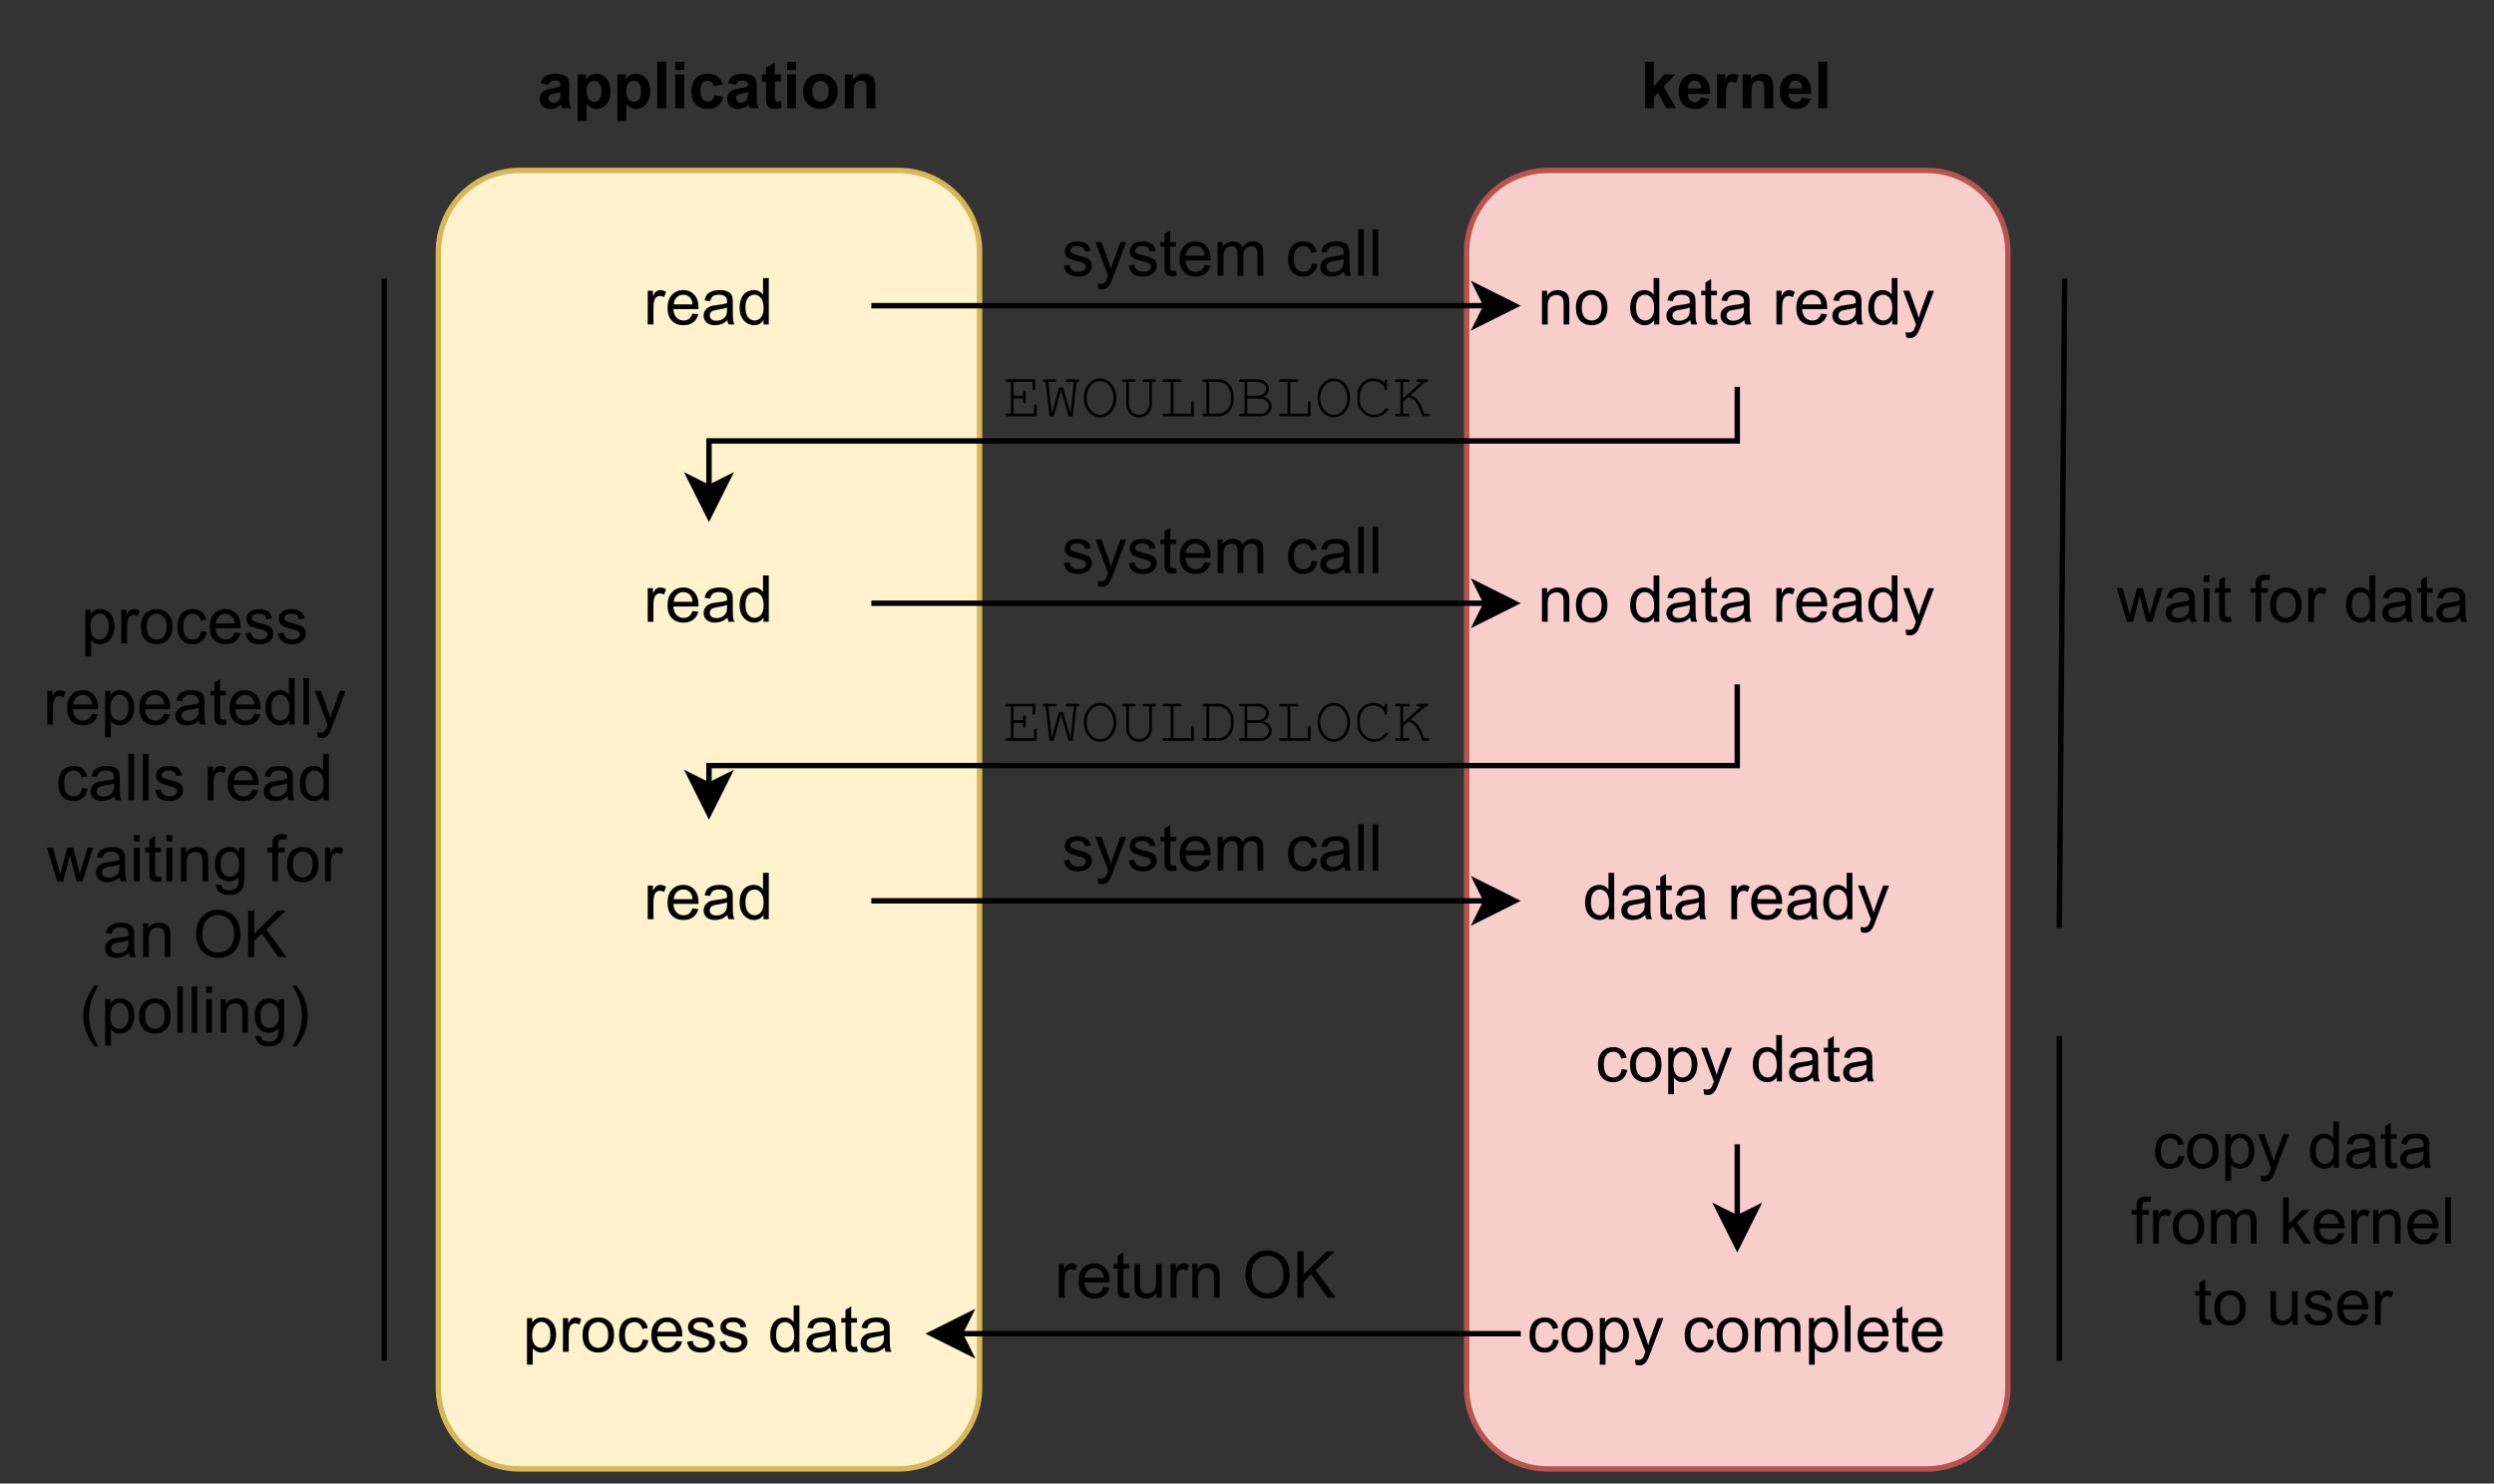 <?xml version="1.0" encoding="UTF-8" standalone="no"?>
<svg 
   width="346.08pt"
   height="205.92pt"
   viewBox="0 0 346.08 205.92"
   version="1.1"
   id="svg755"
   xmlns:xlink="http://www.w3.org/1999/xlink"
   xmlns="http://www.w3.org/2000/svg"
   xmlns:svg="http://www.w3.org/2000/svg" content="%3Cmxfile%20host%3D%22app.diagrams.net%22%20modified%3D%222023-03-26T04%3A19%3A35.349Z%22%20agent%3D%22Mozilla%2F5.0%20(X11%3B%20Linux%20x86_64)%20AppleWebKit%2F537.36%20(KHTML%2C%20like%20Gecko)%20Chrome%2F111.0.0.0%20Safari%2F537.36%22%20version%3D%2221.1.1%22%20etag%3D%22qW-E7_nesXcmVIBAU6e4%22%20type%3D%22device%22%3E%20%20%20%3Cdiagram%20name%3D%22Page-1%22%20id%3D%22qbxzX452GI2QjmyiUMT6%22%3E%20%20%20%20%20%3CmxGraphModel%20dx%3D%221234%22%20dy%3D%221083%22%20grid%3D%221%22%20gridSize%3D%2210%22%20guides%3D%221%22%20tooltips%3D%221%22%20connect%3D%221%22%20arrows%3D%221%22%20fold%3D%221%22%20page%3D%221%22%20pageScale%3D%221%22%20pageWidth%3D%22827%22%20pageHeight%3D%221169%22%20math%3D%220%22%20shadow%3D%220%22%3E%20%20%20%20%20%20%20%3Croot%3E%20%20%20%20%20%20%20%20%20%3CmxCell%20id%3D%220%22%20%2F%3E%20%20%20%20%20%20%20%20%20%3CmxCell%20id%3D%221%22%20parent%3D%220%22%20%2F%3E%20%20%20%20%20%20%20%20%20%3CmxCell%20id%3D%222%22%20value%3D%22%22%20style%3D%22rounded%3D1%3BwhiteSpace%3Dwrap%3Bhtml%3D1%3BfillColor%3D%23fff2cc%3BstrokeColor%3D%23d6b656%3B%22%20vertex%3D%221%22%20parent%3D%221%22%3E%20%20%20%20%20%20%20%20%20%20%20%3CmxGeometry%20x%3D%22120.5%22%20y%3D%22360%22%20width%3D%22100%22%20height%3D%22240%22%20as%3D%22geometry%22%20%2F%3E%20%20%20%20%20%20%20%20%20%3C%2FmxCell%3E%20%20%20%20%20%20%20%20%20%3CmxCell%20id%3D%223%22%20value%3D%22read%22%20style%3D%22text%3Bhtml%3D1%3BstrokeColor%3Dnone%3BfillColor%3Dnone%3Balign%3Dcenter%3BverticalAlign%3Dmiddle%3BwhiteSpace%3Dwrap%3Brounded%3D0%3B%22%20vertex%3D%221%22%20parent%3D%221%22%3E%20%20%20%20%20%20%20%20%20%20%20%3CmxGeometry%20x%3D%22140.5%22%20y%3D%22370%22%20width%3D%2260%22%20height%3D%2230%22%20as%3D%22geometry%22%20%2F%3E%20%20%20%20%20%20%20%20%20%3C%2FmxCell%3E%20%20%20%20%20%20%20%20%20%3CmxCell%20id%3D%224%22%20value%3D%22%22%20style%3D%22rounded%3D1%3BwhiteSpace%3Dwrap%3Bhtml%3D1%3BfillColor%3D%23f8cecc%3BstrokeColor%3D%23b85450%3B%22%20vertex%3D%221%22%20parent%3D%221%22%3E%20%20%20%20%20%20%20%20%20%20%20%3CmxGeometry%20x%3D%22310.5%22%20y%3D%22360%22%20width%3D%22100%22%20height%3D%22240%22%20as%3D%22geometry%22%20%2F%3E%20%20%20%20%20%20%20%20%20%3C%2FmxCell%3E%20%20%20%20%20%20%20%20%20%3CmxCell%20id%3D%225%22%20value%3D%22no%20data%20ready%22%20style%3D%22text%3Bhtml%3D1%3BstrokeColor%3Dnone%3BfillColor%3Dnone%3Balign%3Dcenter%3BverticalAlign%3Dmiddle%3BwhiteSpace%3Dwrap%3Brounded%3D0%3B%22%20vertex%3D%221%22%20parent%3D%221%22%3E%20%20%20%20%20%20%20%20%20%20%20%3CmxGeometry%20x%3D%22320.5%22%20y%3D%22370%22%20width%3D%2280%22%20height%3D%2230%22%20as%3D%22geometry%22%20%2F%3E%20%20%20%20%20%20%20%20%20%3C%2FmxCell%3E%20%20%20%20%20%20%20%20%20%3CmxCell%20id%3D%226%22%20value%3D%22data%20ready%22%20style%3D%22text%3Bhtml%3D1%3BstrokeColor%3Dnone%3BfillColor%3Dnone%3Balign%3Dcenter%3BverticalAlign%3Dmiddle%3BwhiteSpace%3Dwrap%3Brounded%3D0%3B%22%20vertex%3D%221%22%20parent%3D%221%22%3E%20%20%20%20%20%20%20%20%20%20%20%3CmxGeometry%20x%3D%22320.5%22%20y%3D%22480%22%20width%3D%2280%22%20height%3D%2230%22%20as%3D%22geometry%22%20%2F%3E%20%20%20%20%20%20%20%20%20%3C%2FmxCell%3E%20%20%20%20%20%20%20%20%20%3CmxCell%20id%3D%227%22%20value%3D%22copy%20data%22%20style%3D%22text%3Bhtml%3D1%3BstrokeColor%3Dnone%3BfillColor%3Dnone%3Balign%3Dcenter%3BverticalAlign%3Dmiddle%3BwhiteSpace%3Dwrap%3Brounded%3D0%3B%22%20vertex%3D%221%22%20parent%3D%221%22%3E%20%20%20%20%20%20%20%20%20%20%20%3CmxGeometry%20x%3D%22320.5%22%20y%3D%22510%22%20width%3D%2280%22%20height%3D%2230%22%20as%3D%22geometry%22%20%2F%3E%20%20%20%20%20%20%20%20%20%3C%2FmxCell%3E%20%20%20%20%20%20%20%20%20%3CmxCell%20id%3D%228%22%20value%3D%22copy%20complete%22%20style%3D%22text%3Bhtml%3D1%3BstrokeColor%3Dnone%3BfillColor%3Dnone%3Balign%3Dcenter%3BverticalAlign%3Dmiddle%3BwhiteSpace%3Dwrap%3Brounded%3D0%3B%22%20vertex%3D%221%22%20parent%3D%221%22%3E%20%20%20%20%20%20%20%20%20%20%20%3CmxGeometry%20x%3D%22320.5%22%20y%3D%22560%22%20width%3D%2280%22%20height%3D%2230%22%20as%3D%22geometry%22%20%2F%3E%20%20%20%20%20%20%20%20%20%3C%2FmxCell%3E%20%20%20%20%20%20%20%20%20%3CmxCell%20id%3D%229%22%20value%3D%22application%22%20style%3D%22text%3Bhtml%3D1%3BstrokeColor%3Dnone%3BfillColor%3Dnone%3Balign%3Dcenter%3BverticalAlign%3Dmiddle%3BwhiteSpace%3Dwrap%3Brounded%3D0%3BfontStyle%3D1%22%20vertex%3D%221%22%20parent%3D%221%22%3E%20%20%20%20%20%20%20%20%20%20%20%3CmxGeometry%20x%3D%22140.5%22%20y%3D%22330%22%20width%3D%2260%22%20height%3D%2230%22%20as%3D%22geometry%22%20%2F%3E%20%20%20%20%20%20%20%20%20%3C%2FmxCell%3E%20%20%20%20%20%20%20%20%20%3CmxCell%20id%3D%2210%22%20value%3D%22kernel%22%20style%3D%22text%3Bhtml%3D1%3BstrokeColor%3Dnone%3BfillColor%3Dnone%3Balign%3Dcenter%3BverticalAlign%3Dmiddle%3BwhiteSpace%3Dwrap%3Brounded%3D0%3BfontStyle%3D1%22%20vertex%3D%221%22%20parent%3D%221%22%3E%20%20%20%20%20%20%20%20%20%20%20%3CmxGeometry%20x%3D%22330.5%22%20y%3D%22330%22%20width%3D%2260%22%20height%3D%2230%22%20as%3D%22geometry%22%20%2F%3E%20%20%20%20%20%20%20%20%20%3C%2FmxCell%3E%20%20%20%20%20%20%20%20%20%3CmxCell%20id%3D%2211%22%20value%3D%22process%20data%22%20style%3D%22text%3Bhtml%3D1%3BstrokeColor%3Dnone%3BfillColor%3Dnone%3Balign%3Dcenter%3BverticalAlign%3Dmiddle%3BwhiteSpace%3Dwrap%3Brounded%3D0%3B%22%20vertex%3D%221%22%20parent%3D%221%22%3E%20%20%20%20%20%20%20%20%20%20%20%3CmxGeometry%20x%3D%22130.5%22%20y%3D%22560%22%20width%3D%2280%22%20height%3D%2230%22%20as%3D%22geometry%22%20%2F%3E%20%20%20%20%20%20%20%20%20%3C%2FmxCell%3E%20%20%20%20%20%20%20%20%20%3CmxCell%20id%3D%2212%22%20value%3D%22%22%20style%3D%22endArrow%3Dnone%3Bhtml%3D1%3Brounded%3D0%3B%22%20edge%3D%221%22%20parent%3D%221%22%3E%20%20%20%20%20%20%20%20%20%20%20%3CmxGeometry%20width%3D%2250%22%20height%3D%2250%22%20relative%3D%221%22%20as%3D%22geometry%22%3E%20%20%20%20%20%20%20%20%20%20%20%20%20%3CmxPoint%20x%3D%22421%22%20y%3D%22380%22%20as%3D%22sourcePoint%22%20%2F%3E%20%20%20%20%20%20%20%20%20%20%20%20%20%3CmxPoint%20x%3D%22420%22%20y%3D%22500%22%20as%3D%22targetPoint%22%20%2F%3E%20%20%20%20%20%20%20%20%20%20%20%20%20%3CArray%20as%3D%22points%22%20%2F%3E%20%20%20%20%20%20%20%20%20%20%20%3C%2FmxGeometry%3E%20%20%20%20%20%20%20%20%20%3C%2FmxCell%3E%20%20%20%20%20%20%20%20%20%3CmxCell%20id%3D%2213%22%20value%3D%22%22%20style%3D%22endArrow%3Dnone%3Bhtml%3D1%3Brounded%3D0%3B%22%20edge%3D%221%22%20parent%3D%221%22%3E%20%20%20%20%20%20%20%20%20%20%20%3CmxGeometry%20width%3D%2250%22%20height%3D%2250%22%20relative%3D%221%22%20as%3D%22geometry%22%3E%20%20%20%20%20%20%20%20%20%20%20%20%20%3CmxPoint%20x%3D%22420%22%20y%3D%22520%22%20as%3D%22sourcePoint%22%20%2F%3E%20%20%20%20%20%20%20%20%20%20%20%20%20%3CmxPoint%20x%3D%22420%22%20y%3D%22580%22%20as%3D%22targetPoint%22%20%2F%3E%20%20%20%20%20%20%20%20%20%20%20%20%20%3CArray%20as%3D%22points%22%20%2F%3E%20%20%20%20%20%20%20%20%20%20%20%3C%2FmxGeometry%3E%20%20%20%20%20%20%20%20%20%3C%2FmxCell%3E%20%20%20%20%20%20%20%20%20%3CmxCell%20id%3D%2214%22%20value%3D%22%22%20style%3D%22endArrow%3Dclassic%3Bhtml%3D1%3Brounded%3D0%3BexitX%3D0.5%3BexitY%3D1%3BexitDx%3D0%3BexitDy%3D0%3BentryX%3D0.5%3BentryY%3D0%3BentryDx%3D0%3BentryDy%3D0%3B%22%20edge%3D%221%22%20source%3D%227%22%20target%3D%228%22%20parent%3D%221%22%3E%20%20%20%20%20%20%20%20%20%20%20%3CmxGeometry%20width%3D%2250%22%20height%3D%2250%22%20relative%3D%221%22%20as%3D%22geometry%22%3E%20%20%20%20%20%20%20%20%20%20%20%20%20%3CmxPoint%20x%3D%22320.5%22%20y%3D%22710%22%20as%3D%22sourcePoint%22%20%2F%3E%20%20%20%20%20%20%20%20%20%20%20%20%20%3CmxPoint%20x%3D%22370.5%22%20y%3D%22660%22%20as%3D%22targetPoint%22%20%2F%3E%20%20%20%20%20%20%20%20%20%20%20%3C%2FmxGeometry%3E%20%20%20%20%20%20%20%20%20%3C%2FmxCell%3E%20%20%20%20%20%20%20%20%20%3CmxCell%20id%3D%2215%22%20value%3D%22%22%20style%3D%22endArrow%3Dclassic%3Bhtml%3D1%3Brounded%3D0%3BentryX%3D1%3BentryY%3D0.5%3BentryDx%3D0%3BentryDy%3D0%3BexitX%3D0%3BexitY%3D0.5%3BexitDx%3D0%3BexitDy%3D0%3B%22%20edge%3D%221%22%20source%3D%228%22%20target%3D%2211%22%20parent%3D%221%22%3E%20%20%20%20%20%20%20%20%20%20%20%3CmxGeometry%20width%3D%2250%22%20height%3D%2250%22%20relative%3D%221%22%20as%3D%22geometry%22%3E%20%20%20%20%20%20%20%20%20%20%20%20%20%3CmxPoint%20x%3D%22240.5%22%20y%3D%22680%22%20as%3D%22sourcePoint%22%20%2F%3E%20%20%20%20%20%20%20%20%20%20%20%20%20%3CmxPoint%20x%3D%22290.5%22%20y%3D%22630%22%20as%3D%22targetPoint%22%20%2F%3E%20%20%20%20%20%20%20%20%20%20%20%3C%2FmxGeometry%3E%20%20%20%20%20%20%20%20%20%3C%2FmxCell%3E%20%20%20%20%20%20%20%20%20%3CmxCell%20id%3D%2216%22%20value%3D%22return%20OK%22%20style%3D%22text%3Bhtml%3D1%3BstrokeColor%3Dnone%3BfillColor%3Dnone%3Balign%3Dcenter%3BverticalAlign%3Dmiddle%3BwhiteSpace%3Dwrap%3Brounded%3D0%3B%22%20vertex%3D%221%22%20parent%3D%221%22%3E%20%20%20%20%20%20%20%20%20%20%20%3CmxGeometry%20x%3D%22230.5%22%20y%3D%22550%22%20width%3D%2260%22%20height%3D%2230%22%20as%3D%22geometry%22%20%2F%3E%20%20%20%20%20%20%20%20%20%3C%2FmxCell%3E%20%20%20%20%20%20%20%20%20%3CmxCell%20id%3D%2217%22%20value%3D%22%22%20style%3D%22endArrow%3Dclassic%3Bhtml%3D1%3Brounded%3D0%3BentryX%3D0%3BentryY%3D0.5%3BentryDx%3D0%3BentryDy%3D0%3BexitX%3D1%3BexitY%3D0.5%3BexitDx%3D0%3BexitDy%3D0%3B%22%20edge%3D%221%22%20source%3D%223%22%20target%3D%225%22%20parent%3D%221%22%3E%20%20%20%20%20%20%20%20%20%20%20%3CmxGeometry%20width%3D%2250%22%20height%3D%2250%22%20relative%3D%221%22%20as%3D%22geometry%22%3E%20%20%20%20%20%20%20%20%20%20%20%20%20%3CmxPoint%20x%3D%22330.5%22%20y%3D%22445%22%20as%3D%22sourcePoint%22%20%2F%3E%20%20%20%20%20%20%20%20%20%20%20%20%20%3CmxPoint%20x%3D%22210.5%22%20y%3D%22445%22%20as%3D%22targetPoint%22%20%2F%3E%20%20%20%20%20%20%20%20%20%20%20%3C%2FmxGeometry%3E%20%20%20%20%20%20%20%20%20%3C%2FmxCell%3E%20%20%20%20%20%20%20%20%20%3CmxCell%20id%3D%2218%22%20value%3D%22wait%20for%20data%22%20style%3D%22text%3Bhtml%3D1%3BstrokeColor%3Dnone%3BfillColor%3Dnone%3Balign%3Dcenter%3BverticalAlign%3Dmiddle%3BwhiteSpace%3Dwrap%3Brounded%3D0%3B%22%20vertex%3D%221%22%20parent%3D%221%22%3E%20%20%20%20%20%20%20%20%20%20%20%3CmxGeometry%20x%3D%22429%22%20y%3D%22425%22%20width%3D%2270%22%20height%3D%2230%22%20as%3D%22geometry%22%20%2F%3E%20%20%20%20%20%20%20%20%20%3C%2FmxCell%3E%20%20%20%20%20%20%20%20%20%3CmxCell%20id%3D%2219%22%20value%3D%22copy%20data%20from%20kernel%20to%20user%22%20style%3D%22text%3Bhtml%3D1%3BstrokeColor%3Dnone%3BfillColor%3Dnone%3Balign%3Dcenter%3BverticalAlign%3Dmiddle%3BwhiteSpace%3Dwrap%3Brounded%3D0%3B%22%20vertex%3D%221%22%20parent%3D%221%22%3E%20%20%20%20%20%20%20%20%20%20%20%3CmxGeometry%20x%3D%22429%22%20y%3D%22530%22%20width%3D%2270%22%20height%3D%2250%22%20as%3D%22geometry%22%20%2F%3E%20%20%20%20%20%20%20%20%20%3C%2FmxCell%3E%20%20%20%20%20%20%20%20%20%3CmxCell%20id%3D%2220%22%20value%3D%22process%20repeatedly%20calls%20read%20waiting%20for%20an%20OK%20(polling)%22%20style%3D%22text%3Bhtml%3D1%3BstrokeColor%3Dnone%3BfillColor%3Dnone%3Balign%3Dcenter%3BverticalAlign%3Dmiddle%3BwhiteSpace%3Dwrap%3Brounded%3D0%3B%22%20vertex%3D%221%22%20parent%3D%221%22%3E%20%20%20%20%20%20%20%20%20%20%20%3CmxGeometry%20x%3D%2240.5%22%20y%3D%22465%22%20width%3D%2270%22%20height%3D%2230%22%20as%3D%22geometry%22%20%2F%3E%20%20%20%20%20%20%20%20%20%3C%2FmxCell%3E%20%20%20%20%20%20%20%20%20%3CmxCell%20id%3D%2221%22%20value%3D%22system%20call%22%20style%3D%22text%3Bhtml%3D1%3BstrokeColor%3Dnone%3BfillColor%3Dnone%3Balign%3Dcenter%3BverticalAlign%3Dmiddle%3BwhiteSpace%3Dwrap%3Brounded%3D0%3B%22%20vertex%3D%221%22%20parent%3D%221%22%3E%20%20%20%20%20%20%20%20%20%20%20%3CmxGeometry%20x%3D%22230.5%22%20y%3D%22361%22%20width%3D%2270%22%20height%3D%2230%22%20as%3D%22geometry%22%20%2F%3E%20%20%20%20%20%20%20%20%20%3C%2FmxCell%3E%20%20%20%20%20%20%20%20%20%3CmxCell%20id%3D%2222%22%20value%3D%22no%20data%20ready%22%20style%3D%22text%3Bhtml%3D1%3BstrokeColor%3Dnone%3BfillColor%3Dnone%3Balign%3Dcenter%3BverticalAlign%3Dmiddle%3BwhiteSpace%3Dwrap%3Brounded%3D0%3B%22%20vertex%3D%221%22%20parent%3D%221%22%3E%20%20%20%20%20%20%20%20%20%20%20%3CmxGeometry%20x%3D%22320.5%22%20y%3D%22425%22%20width%3D%2280%22%20height%3D%2230%22%20as%3D%22geometry%22%20%2F%3E%20%20%20%20%20%20%20%20%20%3C%2FmxCell%3E%20%20%20%20%20%20%20%20%20%3CmxCell%20id%3D%2223%22%20value%3D%22%22%20style%3D%22endArrow%3Dclassic%3Bhtml%3D1%3Brounded%3D0%3BexitX%3D0.5%3BexitY%3D1%3BexitDx%3D0%3BexitDy%3D0%3BentryX%3D0.5%3BentryY%3D0%3BentryDx%3D0%3BentryDy%3D0%3B%22%20edge%3D%221%22%20source%3D%225%22%20target%3D%2224%22%20parent%3D%221%22%3E%20%20%20%20%20%20%20%20%20%20%20%3CmxGeometry%20width%3D%2250%22%20height%3D%2250%22%20relative%3D%221%22%20as%3D%22geometry%22%3E%20%20%20%20%20%20%20%20%20%20%20%20%20%3CmxPoint%20x%3D%22490.5%22%20y%3D%22340%22%20as%3D%22sourcePoint%22%20%2F%3E%20%20%20%20%20%20%20%20%20%20%20%20%20%3CmxPoint%20x%3D%22270.5%22%20y%3D%22430%22%20as%3D%22targetPoint%22%20%2F%3E%20%20%20%20%20%20%20%20%20%20%20%20%20%3CArray%20as%3D%22points%22%3E%20%20%20%20%20%20%20%20%20%20%20%20%20%20%20%3CmxPoint%20x%3D%22360.5%22%20y%3D%22410%22%20%2F%3E%20%20%20%20%20%20%20%20%20%20%20%20%20%20%20%3CmxPoint%20x%3D%22170.5%22%20y%3D%22410%22%20%2F%3E%20%20%20%20%20%20%20%20%20%20%20%20%20%3C%2FArray%3E%20%20%20%20%20%20%20%20%20%20%20%3C%2FmxGeometry%3E%20%20%20%20%20%20%20%20%20%3C%2FmxCell%3E%20%20%20%20%20%20%20%20%20%3CmxCell%20id%3D%2224%22%20value%3D%22read%22%20style%3D%22text%3Bhtml%3D1%3BstrokeColor%3Dnone%3BfillColor%3Dnone%3Balign%3Dcenter%3BverticalAlign%3Dmiddle%3BwhiteSpace%3Dwrap%3Brounded%3D0%3B%22%20vertex%3D%221%22%20parent%3D%221%22%3E%20%20%20%20%20%20%20%20%20%20%20%3CmxGeometry%20x%3D%22140.5%22%20y%3D%22425%22%20width%3D%2260%22%20height%3D%2230%22%20as%3D%22geometry%22%20%2F%3E%20%20%20%20%20%20%20%20%20%3C%2FmxCell%3E%20%20%20%20%20%20%20%20%20%3CmxCell%20id%3D%2225%22%20value%3D%22%22%20style%3D%22endArrow%3Dclassic%3Bhtml%3D1%3Brounded%3D0%3BentryX%3D0%3BentryY%3D0.5%3BentryDx%3D0%3BentryDy%3D0%3BexitX%3D1%3BexitY%3D0.5%3BexitDx%3D0%3BexitDy%3D0%3B%22%20edge%3D%221%22%20source%3D%2224%22%20target%3D%2222%22%20parent%3D%221%22%3E%20%20%20%20%20%20%20%20%20%20%20%3CmxGeometry%20width%3D%2250%22%20height%3D%2250%22%20relative%3D%221%22%20as%3D%22geometry%22%3E%20%20%20%20%20%20%20%20%20%20%20%20%20%3CmxPoint%20x%3D%22210.5%22%20y%3D%22395%22%20as%3D%22sourcePoint%22%20%2F%3E%20%20%20%20%20%20%20%20%20%20%20%20%20%3CmxPoint%20x%3D%22330.5%22%20y%3D%22395%22%20as%3D%22targetPoint%22%20%2F%3E%20%20%20%20%20%20%20%20%20%20%20%3C%2FmxGeometry%3E%20%20%20%20%20%20%20%20%20%3C%2FmxCell%3E%20%20%20%20%20%20%20%20%20%3CmxCell%20id%3D%2226%22%20value%3D%22%22%20style%3D%22endArrow%3Dclassic%3Bhtml%3D1%3Brounded%3D0%3BexitX%3D0.5%3BexitY%3D1%3BexitDx%3D0%3BexitDy%3D0%3BentryX%3D0.5%3BentryY%3D0%3BentryDx%3D0%3BentryDy%3D0%3B%22%20edge%3D%221%22%20source%3D%2222%22%20target%3D%2227%22%20parent%3D%221%22%3E%20%20%20%20%20%20%20%20%20%20%20%3CmxGeometry%20width%3D%2250%22%20height%3D%2250%22%20relative%3D%221%22%20as%3D%22geometry%22%3E%20%20%20%20%20%20%20%20%20%20%20%20%20%3CmxPoint%20x%3D%22600.5%22%20y%3D%22290%22%20as%3D%22sourcePoint%22%20%2F%3E%20%20%20%20%20%20%20%20%20%20%20%20%20%3CmxPoint%20x%3D%22410.5%22%20y%3D%22315%22%20as%3D%22targetPoint%22%20%2F%3E%20%20%20%20%20%20%20%20%20%20%20%20%20%3CArray%20as%3D%22points%22%3E%20%20%20%20%20%20%20%20%20%20%20%20%20%20%20%3CmxPoint%20x%3D%22360.5%22%20y%3D%22470%22%20%2F%3E%20%20%20%20%20%20%20%20%20%20%20%20%20%20%20%3CmxPoint%20x%3D%22170.5%22%20y%3D%22470%22%20%2F%3E%20%20%20%20%20%20%20%20%20%20%20%20%20%3C%2FArray%3E%20%20%20%20%20%20%20%20%20%20%20%3C%2FmxGeometry%3E%20%20%20%20%20%20%20%20%20%3C%2FmxCell%3E%20%20%20%20%20%20%20%20%20%3CmxCell%20id%3D%2227%22%20value%3D%22read%22%20style%3D%22text%3Bhtml%3D1%3BstrokeColor%3Dnone%3BfillColor%3Dnone%3Balign%3Dcenter%3BverticalAlign%3Dmiddle%3BwhiteSpace%3Dwrap%3Brounded%3D0%3B%22%20vertex%3D%221%22%20parent%3D%221%22%3E%20%20%20%20%20%20%20%20%20%20%20%3CmxGeometry%20x%3D%22140.5%22%20y%3D%22480%22%20width%3D%2260%22%20height%3D%2230%22%20as%3D%22geometry%22%20%2F%3E%20%20%20%20%20%20%20%20%20%3C%2FmxCell%3E%20%20%20%20%20%20%20%20%20%3CmxCell%20id%3D%2228%22%20value%3D%22%22%20style%3D%22endArrow%3Dclassic%3Bhtml%3D1%3Brounded%3D0%3BentryX%3D0%3BentryY%3D0.5%3BentryDx%3D0%3BentryDy%3D0%3BexitX%3D1%3BexitY%3D0.5%3BexitDx%3D0%3BexitDy%3D0%3B%22%20edge%3D%221%22%20source%3D%2227%22%20target%3D%226%22%20parent%3D%221%22%3E%20%20%20%20%20%20%20%20%20%20%20%3CmxGeometry%20width%3D%2250%22%20height%3D%2250%22%20relative%3D%221%22%20as%3D%22geometry%22%3E%20%20%20%20%20%20%20%20%20%20%20%20%20%3CmxPoint%20x%3D%22210.5%22%20y%3D%22450%22%20as%3D%22sourcePoint%22%20%2F%3E%20%20%20%20%20%20%20%20%20%20%20%20%20%3CmxPoint%20x%3D%22330.5%22%20y%3D%22450%22%20as%3D%22targetPoint%22%20%2F%3E%20%20%20%20%20%20%20%20%20%20%20%3C%2FmxGeometry%3E%20%20%20%20%20%20%20%20%20%3C%2FmxCell%3E%20%20%20%20%20%20%20%20%20%3CmxCell%20id%3D%2229%22%20value%3D%22system%20call%22%20style%3D%22text%3Bhtml%3D1%3BstrokeColor%3Dnone%3BfillColor%3Dnone%3Balign%3Dcenter%3BverticalAlign%3Dmiddle%3BwhiteSpace%3Dwrap%3Brounded%3D0%3B%22%20vertex%3D%221%22%20parent%3D%221%22%3E%20%20%20%20%20%20%20%20%20%20%20%3CmxGeometry%20x%3D%22230.5%22%20y%3D%22416%22%20width%3D%2270%22%20height%3D%2230%22%20as%3D%22geometry%22%20%2F%3E%20%20%20%20%20%20%20%20%20%3C%2FmxCell%3E%20%20%20%20%20%20%20%20%20%3CmxCell%20id%3D%2230%22%20value%3D%22system%20call%22%20style%3D%22text%3Bhtml%3D1%3BstrokeColor%3Dnone%3BfillColor%3Dnone%3Balign%3Dcenter%3BverticalAlign%3Dmiddle%3BwhiteSpace%3Dwrap%3Brounded%3D0%3B%22%20vertex%3D%221%22%20parent%3D%221%22%3E%20%20%20%20%20%20%20%20%20%20%20%3CmxGeometry%20x%3D%22230.5%22%20y%3D%22471%22%20width%3D%2270%22%20height%3D%2230%22%20as%3D%22geometry%22%20%2F%3E%20%20%20%20%20%20%20%20%20%3C%2FmxCell%3E%20%20%20%20%20%20%20%20%20%3CmxCell%20id%3D%2231%22%20value%3D%22%22%20style%3D%22endArrow%3Dnone%3Bhtml%3D1%3Brounded%3D0%3B%22%20edge%3D%221%22%20parent%3D%221%22%3E%20%20%20%20%20%20%20%20%20%20%20%3CmxGeometry%20width%3D%2250%22%20height%3D%2250%22%20relative%3D%221%22%20as%3D%22geometry%22%3E%20%20%20%20%20%20%20%20%20%20%20%20%20%3CmxPoint%20x%3D%22110.5%22%20y%3D%22580%22%20as%3D%22sourcePoint%22%20%2F%3E%20%20%20%20%20%20%20%20%20%20%20%20%20%3CmxPoint%20x%3D%22110.5%22%20y%3D%22380%22%20as%3D%22targetPoint%22%20%2F%3E%20%20%20%20%20%20%20%20%20%20%20%20%20%3CArray%20as%3D%22points%22%20%2F%3E%20%20%20%20%20%20%20%20%20%20%20%3C%2FmxGeometry%3E%20%20%20%20%20%20%20%20%20%3C%2FmxCell%3E%20%20%20%20%20%20%20%20%20%3CmxCell%20id%3D%2232%22%20value%3D%22%26lt%3Bpre%26gt%3BEWOULDBLOCK%26lt%3B%2Fpre%26gt%3B%22%20style%3D%22text%3Bhtml%3D1%3BstrokeColor%3Dnone%3BfillColor%3Dnone%3Balign%3Dcenter%3BverticalAlign%3Dmiddle%3BwhiteSpace%3Dwrap%3Brounded%3D0%3B%22%20vertex%3D%221%22%20parent%3D%221%22%3E%20%20%20%20%20%20%20%20%20%20%20%3CmxGeometry%20x%3D%22230%22%20y%3D%22448%22%20width%3D%2270%22%20height%3D%2230%22%20as%3D%22geometry%22%20%2F%3E%20%20%20%20%20%20%20%20%20%3C%2FmxCell%3E%20%20%20%20%20%20%20%20%20%3CmxCell%20id%3D%2233%22%20value%3D%22%26lt%3Bpre%26gt%3BEWOULDBLOCK%26lt%3B%2Fpre%26gt%3B%22%20style%3D%22text%3Bhtml%3D1%3BstrokeColor%3Dnone%3BfillColor%3Dnone%3Balign%3Dcenter%3BverticalAlign%3Dmiddle%3BwhiteSpace%3Dwrap%3Brounded%3D0%3B%22%20vertex%3D%221%22%20parent%3D%221%22%3E%20%20%20%20%20%20%20%20%20%20%20%3CmxGeometry%20x%3D%22230%22%20y%3D%22388%22%20width%3D%2270%22%20height%3D%2230%22%20as%3D%22geometry%22%20%2F%3E%20%20%20%20%20%20%20%20%20%3C%2FmxCell%3E%20%20%20%20%20%20%20%3C%2Froot%3E%20%20%20%20%20%3C%2FmxGraphModel%3E%20%20%20%3C%2Fdiagram%3E%20%3C%2Fmxfile%3E%20">
  <rect x="0" y="0" width="346.08" height="205.92" fill="#333333" stroke="none"/>
  <defs
     id="defs143">
    <g
       id="g135">
      <g
         id="glyph-0-0" />
      <g
         id="glyph-0-1">
        <path
           d="M 0.578 0 L 0.578 -4.672 L 1.297 -4.672 L 1.297 -3.953 C 1.473 -4.285 1.641 -4.504 1.797 -4.609 C 1.953 -4.711 2.125 -4.766 2.312 -4.766 C 2.57 -4.766 2.844 -4.68 3.125 -4.516 L 2.844 -3.781 C 2.656 -3.895 2.461 -3.953 2.266 -3.953 C 2.098 -3.953 1.941 -3.898 1.797 -3.797 C 1.66 -3.691 1.562 -3.547 1.5 -3.359 C 1.414 -3.078 1.375 -2.77 1.375 -2.438 L 1.375 0 Z M 0.578 0 "
           id="path3" />
      </g>
      <g
         id="glyph-0-2">
        <path
           d="M 3.781 -1.5 L 4.609 -1.406 C 4.473 -0.926 4.227 -0.551 3.875 -0.281 C 3.531 -0.02 3.086 0.109 2.547 0.109 C 1.867 0.109 1.328 -0.098 0.922 -0.516 C 0.523 -0.941 0.328 -1.535 0.328 -2.297 C 0.328 -3.078 0.531 -3.68 0.938 -4.109 C 1.344 -4.547 1.867 -4.766 2.516 -4.766 C 3.141 -4.766 3.645 -4.551 4.031 -4.125 C 4.426 -3.707 4.625 -3.113 4.625 -2.344 C 4.625 -2.289 4.625 -2.219 4.625 -2.125 L 1.141 -2.125 C 1.172 -1.613 1.316 -1.223 1.578 -0.953 C 1.836 -0.68 2.164 -0.547 2.562 -0.547 C 2.852 -0.547 3.098 -0.617 3.297 -0.766 C 3.504 -0.922 3.664 -1.164 3.781 -1.5 Z M 1.188 -2.781 L 3.797 -2.781 C 3.766 -3.176 3.664 -3.473 3.5 -3.672 C 3.25 -3.973 2.922 -4.125 2.516 -4.125 C 2.148 -4.125 1.844 -4 1.594 -3.75 C 1.352 -3.508 1.219 -3.188 1.188 -2.781 Z M 1.188 -2.781 "
           id="path6" />
      </g>
      <g
         id="glyph-0-3">
        <path
           d="M 3.641 -0.578 C 3.348 -0.328 3.066 -0.148 2.797 -0.047 C 2.523 0.055 2.234 0.109 1.922 0.109 C 1.41 0.109 1.016 -0.016 0.734 -0.266 C 0.461 -0.516 0.328 -0.836 0.328 -1.234 C 0.328 -1.461 0.379 -1.672 0.484 -1.859 C 0.586 -2.047 0.723 -2.195 0.891 -2.312 C 1.055 -2.426 1.242 -2.516 1.453 -2.578 C 1.609 -2.609 1.844 -2.645 2.156 -2.688 C 2.801 -2.758 3.273 -2.852 3.578 -2.969 C 3.578 -3.07 3.578 -3.141 3.578 -3.172 C 3.578 -3.492 3.504 -3.719 3.359 -3.844 C 3.148 -4.031 2.848 -4.125 2.453 -4.125 C 2.078 -4.125 1.801 -4.055 1.625 -3.922 C 1.445 -3.797 1.316 -3.566 1.234 -3.234 L 0.469 -3.328 C 0.531 -3.66 0.641 -3.926 0.797 -4.125 C 0.961 -4.332 1.195 -4.488 1.5 -4.594 C 1.812 -4.707 2.164 -4.766 2.562 -4.766 C 2.969 -4.766 3.289 -4.719 3.531 -4.625 C 3.781 -4.531 3.961 -4.41 4.078 -4.266 C 4.203 -4.129 4.285 -3.953 4.328 -3.734 C 4.359 -3.598 4.375 -3.359 4.375 -3.016 L 4.375 -1.953 C 4.375 -1.223 4.391 -0.758 4.422 -0.562 C 4.453 -0.363 4.52 -0.176 4.625 0 L 3.797 0 C 3.711 -0.164 3.66 -0.359 3.641 -0.578 Z M 3.578 -2.344 C 3.285 -2.227 2.852 -2.129 2.281 -2.047 C 1.957 -1.992 1.727 -1.938 1.594 -1.875 C 1.457 -1.82 1.352 -1.738 1.281 -1.625 C 1.207 -1.508 1.172 -1.383 1.172 -1.25 C 1.172 -1.039 1.25 -0.863 1.406 -0.719 C 1.562 -0.582 1.797 -0.516 2.109 -0.516 C 2.41 -0.516 2.68 -0.582 2.922 -0.719 C 3.16 -0.852 3.336 -1.035 3.453 -1.266 C 3.535 -1.441 3.578 -1.703 3.578 -2.047 Z M 3.578 -2.344 "
           id="path9" />
      </g>
      <g
         id="glyph-0-4">
        <path
           d="M 3.625 0 L 3.625 -0.594 C 3.32 -0.125 2.883 0.109 2.312 0.109 C 1.945 0.109 1.609 0.004 1.297 -0.203 C 0.984 -0.41 0.738 -0.695 0.562 -1.062 C 0.395 -1.426 0.312 -1.848 0.312 -2.328 C 0.312 -2.797 0.391 -3.219 0.547 -3.594 C 0.703 -3.977 0.93 -4.27 1.234 -4.469 C 1.547 -4.664 1.895 -4.766 2.281 -4.766 C 2.562 -4.766 2.812 -4.707 3.031 -4.594 C 3.25 -4.477 3.426 -4.32 3.562 -4.125 L 3.562 -6.438 L 4.359 -6.438 L 4.359 0 Z M 1.125 -2.328 C 1.125 -1.734 1.25 -1.285 1.5 -0.984 C 1.75 -0.691 2.047 -0.547 2.391 -0.547 C 2.734 -0.547 3.023 -0.688 3.266 -0.969 C 3.516 -1.25 3.641 -1.68 3.641 -2.266 C 3.641 -2.898 3.516 -3.367 3.266 -3.672 C 3.016 -3.973 2.711 -4.125 2.359 -4.125 C 2.004 -4.125 1.707 -3.977 1.469 -3.688 C 1.238 -3.395 1.125 -2.941 1.125 -2.328 Z M 1.125 -2.328 "
           id="path12" />
      </g>
      <g
         id="glyph-0-5">
        <path
           d="M 0.594 0 L 0.594 -4.672 L 1.312 -4.672 L 1.312 -4 C 1.645 -4.508 2.141 -4.766 2.797 -4.766 C 3.078 -4.766 3.332 -4.711 3.562 -4.609 C 3.801 -4.516 3.977 -4.383 4.094 -4.219 C 4.207 -4.062 4.289 -3.867 4.344 -3.641 C 4.375 -3.492 4.391 -3.238 4.391 -2.875 L 4.391 0 L 3.594 0 L 3.594 -2.844 C 3.594 -3.164 3.562 -3.406 3.5 -3.562 C 3.438 -3.719 3.328 -3.844 3.172 -3.938 C 3.016 -4.039 2.832 -4.094 2.625 -4.094 C 2.289 -4.094 2 -3.984 1.75 -3.766 C 1.508 -3.555 1.391 -3.148 1.391 -2.547 L 1.391 0 Z M 0.594 0 "
           id="path15" />
      </g>
      <g
         id="glyph-0-6">
        <path
           d="M 0.297 -2.328 C 0.297 -3.191 0.535 -3.832 1.016 -4.25 C 1.422 -4.594 1.91 -4.766 2.484 -4.766 C 3.129 -4.766 3.656 -4.555 4.062 -4.141 C 4.469 -3.723 4.672 -3.145 4.672 -2.406 C 4.672 -1.801 4.578 -1.328 4.391 -0.984 C 4.211 -0.641 3.953 -0.367 3.609 -0.172 C 3.266 0.016 2.891 0.109 2.484 0.109 C 1.828 0.109 1.297 -0.098 0.891 -0.516 C 0.492 -0.941 0.297 -1.547 0.297 -2.328 Z M 1.109 -2.328 C 1.109 -1.734 1.238 -1.285 1.5 -0.984 C 1.758 -0.691 2.086 -0.547 2.484 -0.547 C 2.879 -0.547 3.207 -0.691 3.469 -0.984 C 3.727 -1.285 3.859 -1.742 3.859 -2.359 C 3.859 -2.93 3.727 -3.367 3.469 -3.672 C 3.207 -3.973 2.879 -4.125 2.484 -4.125 C 2.086 -4.125 1.758 -3.973 1.5 -3.672 C 1.238 -3.379 1.109 -2.93 1.109 -2.328 Z M 1.109 -2.328 "
           id="path18" />
      </g>
      <g
         id="glyph-0-7" />
      <g
         id="glyph-0-8">
        <path
           d="M 2.328 -0.703 L 2.438 -0.016 C 2.207 0.035 2.008 0.062 1.844 0.062 C 1.551 0.062 1.328 0.016 1.172 -0.078 C 1.016 -0.172 0.898 -0.289 0.828 -0.438 C 0.766 -0.582 0.734 -0.891 0.734 -1.359 L 0.734 -4.047 L 0.156 -4.047 L 0.156 -4.672 L 0.734 -4.672 L 0.734 -5.828 L 1.531 -6.297 L 1.531 -4.672 L 2.328 -4.672 L 2.328 -4.047 L 1.531 -4.047 L 1.531 -1.328 C 1.531 -1.098 1.539 -0.953 1.562 -0.891 C 1.594 -0.828 1.641 -0.773 1.703 -0.734 C 1.766 -0.691 1.852 -0.672 1.969 -0.672 C 2.062 -0.672 2.18 -0.68 2.328 -0.703 Z M 2.328 -0.703 "
           id="path22" />
      </g>
      <g
         id="glyph-0-9">
        <path
           d="M 0.562 1.797 L 0.469 1.062 C 0.645 1.102 0.797 1.125 0.922 1.125 C 1.098 1.125 1.238 1.094 1.344 1.031 C 1.445 0.977 1.535 0.898 1.609 0.797 C 1.648 0.711 1.727 0.516 1.844 0.203 C 1.863 0.16 1.891 0.098 1.922 0.016 L 0.141 -4.672 L 1 -4.672 L 1.969 -1.969 C 2.094 -1.625 2.207 -1.266 2.312 -0.891 C 2.395 -1.242 2.5 -1.598 2.625 -1.953 L 3.625 -4.672 L 4.422 -4.672 L 2.641 0.078 C 2.453 0.586 2.305 0.941 2.203 1.141 C 2.055 1.398 1.895 1.586 1.719 1.703 C 1.539 1.828 1.32 1.891 1.062 1.891 C 0.914 1.891 0.75 1.859 0.562 1.797 Z M 0.562 1.797 "
           id="path25" />
      </g>
      <g
         id="glyph-0-10">
        <path
           d="M 3.641 -1.703 L 4.422 -1.609 C 4.336 -1.066 4.117 -0.645 3.766 -0.344 C 3.41 -0.039 2.977 0.109 2.469 0.109 C 1.832 0.109 1.32 -0.098 0.938 -0.516 C 0.551 -0.93 0.359 -1.531 0.359 -2.312 C 0.359 -2.82 0.441 -3.266 0.609 -3.641 C 0.773 -4.016 1.023 -4.297 1.359 -4.484 C 1.703 -4.672 2.078 -4.766 2.484 -4.766 C 2.984 -4.766 3.395 -4.633 3.719 -4.375 C 4.039 -4.125 4.25 -3.766 4.344 -3.297 L 3.578 -3.172 C 3.504 -3.484 3.375 -3.719 3.188 -3.875 C 3 -4.039 2.773 -4.125 2.516 -4.125 C 2.109 -4.125 1.781 -3.977 1.531 -3.688 C 1.289 -3.406 1.172 -2.957 1.172 -2.344 C 1.172 -1.707 1.289 -1.25 1.531 -0.969 C 1.77 -0.688 2.082 -0.547 2.469 -0.547 C 2.781 -0.547 3.039 -0.641 3.25 -0.828 C 3.457 -1.016 3.586 -1.305 3.641 -1.703 Z M 3.641 -1.703 "
           id="path28" />
      </g>
      <g
         id="glyph-0-11">
        <path
           d="M 0.594 1.781 L 0.594 -4.672 L 1.312 -4.672 L 1.312 -4.062 C 1.477 -4.301 1.664 -4.477 1.875 -4.594 C 2.094 -4.707 2.359 -4.766 2.672 -4.766 C 3.066 -4.766 3.414 -4.66 3.719 -4.453 C 4.02 -4.254 4.25 -3.969 4.406 -3.594 C 4.562 -3.219 4.641 -2.812 4.641 -2.375 C 4.641 -1.895 4.551 -1.461 4.375 -1.078 C 4.207 -0.691 3.961 -0.395 3.641 -0.188 C 3.316 0.008 2.973 0.109 2.609 0.109 C 2.348 0.109 2.113 0.051 1.906 -0.062 C 1.695 -0.176 1.523 -0.316 1.391 -0.484 L 1.391 1.781 Z M 1.312 -2.312 C 1.312 -1.707 1.43 -1.258 1.672 -0.969 C 1.922 -0.688 2.219 -0.547 2.562 -0.547 C 2.906 -0.547 3.203 -0.691 3.453 -0.984 C 3.711 -1.285 3.844 -1.75 3.844 -2.375 C 3.844 -2.969 3.719 -3.41 3.469 -3.703 C 3.227 -4.004 2.938 -4.156 2.594 -4.156 C 2.258 -4.156 1.961 -3.992 1.703 -3.672 C 1.441 -3.359 1.312 -2.906 1.312 -2.312 Z M 1.312 -2.312 "
           id="path31" />
      </g>
      <g
         id="glyph-0-12">
        <path
           d="M 0.594 0 L 0.594 -4.672 L 1.297 -4.672 L 1.297 -4.016 C 1.441 -4.242 1.633 -4.426 1.875 -4.562 C 2.125 -4.695 2.406 -4.766 2.719 -4.766 C 3.062 -4.766 3.344 -4.691 3.562 -4.547 C 3.781 -4.41 3.938 -4.211 4.031 -3.953 C 4.406 -4.492 4.883 -4.766 5.469 -4.766 C 5.938 -4.766 6.297 -4.633 6.547 -4.375 C 6.797 -4.125 6.922 -3.734 6.922 -3.203 L 6.922 0 L 6.125 0 L 6.125 -2.938 C 6.125 -3.258 6.098 -3.488 6.047 -3.625 C 6.004 -3.758 5.914 -3.867 5.781 -3.953 C 5.645 -4.047 5.484 -4.094 5.297 -4.094 C 4.973 -4.094 4.703 -3.984 4.484 -3.766 C 4.266 -3.547 4.156 -3.195 4.156 -2.719 L 4.156 0 L 3.359 0 L 3.359 -3.031 C 3.359 -3.383 3.297 -3.648 3.172 -3.828 C 3.047 -4.004 2.836 -4.094 2.547 -4.094 C 2.316 -4.094 2.109 -4.031 1.922 -3.906 C 1.734 -3.789 1.598 -3.617 1.516 -3.391 C 1.43 -3.172 1.391 -2.848 1.391 -2.422 L 1.391 0 Z M 0.594 0 "
           id="path34" />
      </g>
      <g
         id="glyph-0-13">
        <path
           d="M 0.578 0 L 0.578 -6.438 L 1.359 -6.438 L 1.359 0 Z M 0.578 0 "
           id="path37" />
      </g>
      <g
         id="glyph-0-14">
        <path
           d="M 0.281 -1.391 L 1.062 -1.516 C 1.102 -1.203 1.223 -0.961 1.422 -0.797 C 1.629 -0.629 1.91 -0.547 2.266 -0.547 C 2.629 -0.547 2.898 -0.617 3.078 -0.766 C 3.254 -0.91 3.344 -1.082 3.344 -1.281 C 3.344 -1.469 3.266 -1.609 3.109 -1.703 C 2.992 -1.773 2.723 -1.867 2.297 -1.984 C 1.711 -2.129 1.305 -2.254 1.078 -2.359 C 0.859 -2.461 0.691 -2.609 0.578 -2.797 C 0.461 -2.984 0.406 -3.191 0.406 -3.422 C 0.406 -3.629 0.453 -3.82 0.547 -4 C 0.641 -4.176 0.77 -4.328 0.938 -4.453 C 1.062 -4.535 1.227 -4.609 1.438 -4.672 C 1.656 -4.734 1.883 -4.766 2.125 -4.766 C 2.488 -4.766 2.805 -4.711 3.078 -4.609 C 3.359 -4.504 3.566 -4.363 3.703 -4.188 C 3.836 -4.008 3.93 -3.77 3.984 -3.469 L 3.203 -3.359 C 3.172 -3.598 3.066 -3.785 2.891 -3.922 C 2.723 -4.055 2.488 -4.125 2.188 -4.125 C 1.82 -4.125 1.562 -4.062 1.406 -3.938 C 1.25 -3.82 1.172 -3.68 1.172 -3.516 C 1.172 -3.41 1.203 -3.32 1.266 -3.25 C 1.328 -3.156 1.43 -3.082 1.578 -3.031 C 1.648 -3 1.879 -2.93 2.266 -2.828 C 2.828 -2.68 3.219 -2.562 3.438 -2.469 C 3.664 -2.375 3.844 -2.234 3.969 -2.047 C 4.094 -1.867 4.156 -1.645 4.156 -1.375 C 4.156 -1.102 4.078 -0.852 3.922 -0.625 C 3.766 -0.395 3.539 -0.211 3.25 -0.078 C 2.969 0.047 2.641 0.109 2.266 0.109 C 1.66 0.109 1.195 -0.016 0.875 -0.266 C 0.562 -0.523 0.363 -0.898 0.281 -1.391 Z M 0.281 -1.391 "
           id="path40" />
      </g>
      <g
         id="glyph-0-15">
        <path
           d="M 3.656 0 L 3.656 -0.688 C 3.289 -0.156 2.797 0.109 2.172 0.109 C 1.898 0.109 1.645 0.055 1.406 -0.047 C 1.164 -0.16 0.984 -0.297 0.859 -0.453 C 0.742 -0.609 0.664 -0.801 0.625 -1.031 C 0.594 -1.188 0.578 -1.438 0.578 -1.781 L 0.578 -4.672 L 1.359 -4.672 L 1.359 -2.078 C 1.359 -1.66 1.379 -1.383 1.422 -1.25 C 1.461 -1.039 1.562 -0.875 1.719 -0.75 C 1.883 -0.633 2.086 -0.578 2.328 -0.578 C 2.566 -0.578 2.789 -0.633 3 -0.75 C 3.207 -0.875 3.352 -1.039 3.438 -1.25 C 3.52 -1.457 3.562 -1.766 3.562 -2.172 L 3.562 -4.672 L 4.359 -4.672 L 4.359 0 Z M 3.656 0 "
           id="path43" />
      </g>
      <g
         id="glyph-0-16">
        <path
           d="M 0.438 -3.141 C 0.438 -4.203 0.723 -5.035 1.297 -5.641 C 1.867 -6.254 2.609 -6.562 3.516 -6.562 C 4.109 -6.562 4.645 -6.414 5.125 -6.125 C 5.602 -5.844 5.969 -5.445 6.219 -4.938 C 6.469 -4.426 6.594 -3.852 6.594 -3.219 C 6.594 -2.562 6.461 -1.973 6.203 -1.453 C 5.941 -0.941 5.566 -0.551 5.078 -0.281 C 4.598 -0.02 4.078 0.109 3.516 0.109 C 2.91 0.109 2.367 -0.035 1.891 -0.328 C 1.41 -0.617 1.047 -1.02 0.797 -1.531 C 0.555 -2.039 0.438 -2.578 0.438 -3.141 Z M 1.312 -3.125 C 1.312 -2.344 1.52 -1.727 1.938 -1.281 C 2.352 -0.844 2.879 -0.625 3.516 -0.625 C 4.148 -0.625 4.676 -0.848 5.094 -1.297 C 5.508 -1.742 5.719 -2.383 5.719 -3.219 C 5.719 -3.738 5.629 -4.191 5.453 -4.578 C 5.273 -4.973 5.016 -5.281 4.672 -5.5 C 4.328 -5.719 3.945 -5.828 3.531 -5.828 C 2.926 -5.828 2.406 -5.617 1.969 -5.203 C 1.531 -4.785 1.312 -4.094 1.312 -3.125 Z M 1.312 -3.125 "
           id="path46" />
      </g>
      <g
         id="glyph-0-17">
        <path
           d="M 0.656 0 L 0.656 -6.438 L 1.516 -6.438 L 1.516 -3.25 L 4.719 -6.438 L 5.859 -6.438 L 3.172 -3.828 L 5.984 0 L 4.859 0 L 2.562 -3.266 L 1.516 -2.234 L 1.516 0 Z M 0.656 0 "
           id="path49" />
      </g>
      <g
         id="glyph-0-18">
        <path
           d="M 1.453 0 L 0.031 -4.672 L 0.844 -4.672 L 1.594 -1.969 L 1.859 -0.969 C 1.867 -1.02 1.953 -1.344 2.109 -1.938 L 2.844 -4.672 L 3.656 -4.672 L 4.359 -1.953 L 4.594 -1.062 L 4.859 -1.969 L 5.656 -4.672 L 6.422 -4.672 L 4.969 0 L 4.156 0 L 3.406 -2.797 L 3.219 -3.594 L 2.281 0 Z M 1.453 0 "
           id="path52" />
      </g>
      <g
         id="glyph-0-19">
        <path
           d="M 0.594 -5.531 L 0.594 -6.438 L 1.391 -6.438 L 1.391 -5.531 Z M 0.594 0 L 0.594 -4.672 L 1.391 -4.672 L 1.391 0 Z M 0.594 0 "
           id="path55" />
      </g>
      <g
         id="glyph-0-20">
        <path
           d="M 0.781 0 L 0.781 -4.047 L 0.078 -4.047 L 0.078 -4.672 L 0.781 -4.672 L 0.781 -5.156 C 0.781 -5.477 0.805 -5.711 0.859 -5.859 C 0.941 -6.066 1.078 -6.234 1.266 -6.359 C 1.461 -6.484 1.734 -6.547 2.078 -6.547 C 2.297 -6.547 2.539 -6.52 2.812 -6.469 L 2.688 -5.781 C 2.531 -5.812 2.379 -5.828 2.234 -5.828 C 1.992 -5.828 1.82 -5.773 1.719 -5.672 C 1.613 -5.566 1.562 -5.375 1.562 -5.094 L 1.562 -4.672 L 2.484 -4.672 L 2.484 -4.047 L 1.562 -4.047 L 1.562 0 Z M 0.781 0 "
           id="path58" />
      </g>
      <g
         id="glyph-0-21">
        <path
           d="M 0.594 0 L 0.594 -6.438 L 1.391 -6.438 L 1.391 -2.766 L 3.266 -4.672 L 4.281 -4.672 L 2.5 -2.938 L 4.469 0 L 3.484 0 L 1.953 -2.391 L 1.391 -1.844 L 1.391 0 Z M 0.594 0 "
           id="path61" />
      </g>
      <g
         id="glyph-0-22">
        <path
           d="M 0.453 0.391 L 1.219 0.5 C 1.25 0.738 1.336 0.91 1.484 1.016 C 1.68 1.16 1.953 1.234 2.297 1.234 C 2.66 1.234 2.941 1.16 3.141 1.016 C 3.336 0.867 3.473 0.664 3.547 0.406 C 3.586 0.238 3.602 -0.098 3.594 -0.609 C 3.25 -0.203 2.82 0 2.312 0 C 1.664 0 1.164 -0.227 0.812 -0.688 C 0.469 -1.156 0.297 -1.711 0.297 -2.359 C 0.297 -2.805 0.375 -3.219 0.531 -3.594 C 0.695 -3.969 0.93 -4.254 1.234 -4.453 C 1.535 -4.66 1.895 -4.766 2.312 -4.766 C 2.863 -4.766 3.316 -4.547 3.672 -4.109 L 3.672 -4.672 L 4.406 -4.672 L 4.406 -0.641 C 4.406 0.086 4.328 0.602 4.172 0.906 C 4.023 1.207 3.789 1.445 3.469 1.625 C 3.156 1.801 2.766 1.891 2.297 1.891 C 1.734 1.891 1.281 1.766 0.938 1.516 C 0.602 1.266 0.441 0.891 0.453 0.391 Z M 1.109 -2.422 C 1.109 -1.805 1.227 -1.359 1.469 -1.078 C 1.707 -0.797 2.008 -0.656 2.375 -0.656 C 2.738 -0.656 3.047 -0.797 3.297 -1.078 C 3.547 -1.359 3.672 -1.797 3.672 -2.391 C 3.672 -2.961 3.539 -3.395 3.281 -3.688 C 3.031 -3.977 2.727 -4.125 2.375 -4.125 C 2.02 -4.125 1.719 -3.977 1.469 -3.688 C 1.227 -3.406 1.109 -2.984 1.109 -2.422 Z M 1.109 -2.422 "
           id="path64" />
      </g>
      <g
         id="glyph-0-23">
        <path
           d="M 2.109 1.891 C 1.672 1.336 1.301 0.695 1 -0.031 C 0.695 -0.77 0.547 -1.535 0.547 -2.328 C 0.547 -3.023 0.66 -3.695 0.891 -4.344 C 1.148 -5.082 1.555 -5.816 2.109 -6.547 L 2.672 -6.547 C 2.316 -5.941 2.082 -5.508 1.969 -5.25 C 1.789 -4.844 1.648 -4.422 1.547 -3.984 C 1.422 -3.43 1.359 -2.879 1.359 -2.328 C 1.359 -0.922 1.797 0.484 2.672 1.891 Z M 2.109 1.891 "
           id="path67" />
      </g>
      <g
         id="glyph-0-24">
        <path
           d="M 1.109 1.891 L 0.547 1.891 C 1.422 0.484 1.859 -0.922 1.859 -2.328 C 1.859 -2.879 1.797 -3.426 1.672 -3.969 C 1.566 -4.406 1.426 -4.828 1.25 -5.234 C 1.133 -5.492 0.898 -5.93 0.547 -6.547 L 1.109 -6.547 C 1.66 -5.816 2.066 -5.082 2.328 -4.344 C 2.555 -3.695 2.672 -3.023 2.672 -2.328 C 2.672 -1.535 2.52 -0.77 2.219 -0.031 C 1.914 0.695 1.547 1.336 1.109 1.891 Z M 1.109 1.891 "
           id="path70" />
      </g>
      <g
         id="glyph-1-0" />
      <g
         id="glyph-1-1">
        <path
           d="M 1.562 -3.25 L 0.453 -3.453 C 0.578 -3.898 0.789 -4.227 1.094 -4.438 C 1.406 -4.656 1.863 -4.766 2.469 -4.766 C 3.02 -4.766 3.43 -4.695 3.703 -4.562 C 3.973 -4.438 4.16 -4.273 4.266 -4.078 C 4.379 -3.879 4.438 -3.508 4.438 -2.969 L 4.422 -1.531 C 4.422 -1.125 4.441 -0.82 4.484 -0.625 C 4.523 -0.426 4.598 -0.219 4.703 0 L 3.484 0 C 3.453 -0.082 3.41 -0.203 3.359 -0.359 C 3.336 -0.43 3.32 -0.484 3.312 -0.516 C 3.102 -0.305 2.879 -0.148 2.641 -0.047 C 2.398 0.055 2.145 0.109 1.875 0.109 C 1.395 0.109 1.016 -0.02 0.734 -0.281 C 0.461 -0.539 0.328 -0.875 0.328 -1.281 C 0.328 -1.539 0.391 -1.773 0.516 -1.984 C 0.641 -2.191 0.812 -2.348 1.031 -2.453 C 1.258 -2.566 1.586 -2.664 2.016 -2.75 C 2.598 -2.852 3 -2.953 3.219 -3.047 L 3.219 -3.172 C 3.219 -3.41 3.16 -3.578 3.047 -3.672 C 2.93 -3.773 2.707 -3.828 2.375 -3.828 C 2.156 -3.828 1.984 -3.781 1.859 -3.688 C 1.742 -3.602 1.645 -3.457 1.562 -3.25 Z M 3.219 -2.234 C 3.062 -2.18 2.812 -2.117 2.469 -2.047 C 2.125 -1.973 1.898 -1.906 1.797 -1.844 C 1.641 -1.727 1.562 -1.582 1.562 -1.406 C 1.562 -1.227 1.625 -1.078 1.75 -0.953 C 1.875 -0.828 2.035 -0.766 2.234 -0.766 C 2.461 -0.766 2.676 -0.836 2.875 -0.984 C 3.031 -1.098 3.129 -1.234 3.172 -1.391 C 3.203 -1.492 3.219 -1.695 3.219 -2 Z M 3.219 -2.234 "
           id="path74" />
      </g>
      <g
         id="glyph-1-2">
        <path
           d="M 0.609 -4.672 L 1.766 -4.672 L 1.766 -3.984 C 1.91 -4.211 2.109 -4.398 2.359 -4.547 C 2.617 -4.691 2.906 -4.766 3.219 -4.766 C 3.758 -4.766 4.219 -4.551 4.594 -4.125 C 4.969 -3.707 5.156 -3.117 5.156 -2.359 C 5.156 -1.578 4.961 -0.969 4.578 -0.531 C 4.203 -0.102 3.742 0.109 3.203 0.109 C 2.953 0.109 2.719 0.055 2.5 -0.047 C 2.289 -0.148 2.07 -0.328 1.844 -0.578 L 1.844 1.781 L 0.609 1.781 Z M 1.828 -2.406 C 1.828 -1.883 1.93 -1.5 2.141 -1.25 C 2.348 -1 2.602 -0.875 2.906 -0.875 C 3.188 -0.875 3.422 -0.988 3.609 -1.219 C 3.805 -1.445 3.906 -1.82 3.906 -2.344 C 3.906 -2.832 3.805 -3.195 3.609 -3.438 C 3.41 -3.676 3.172 -3.797 2.891 -3.797 C 2.586 -3.797 2.332 -3.676 2.125 -3.438 C 1.926 -3.207 1.828 -2.863 1.828 -2.406 Z M 1.828 -2.406 "
           id="path77" />
      </g>
      <g
         id="glyph-1-3">
        <path
           d="M 0.641 0 L 0.641 -6.438 L 1.875 -6.438 L 1.875 0 Z M 0.641 0 "
           id="path80" />
      </g>
      <g
         id="glyph-1-4">
        <path
           d="M 0.641 -5.297 L 0.641 -6.438 L 1.875 -6.438 L 1.875 -5.297 Z M 0.641 0 L 0.641 -4.672 L 1.875 -4.672 L 1.875 0 Z M 0.641 0 "
           id="path83" />
      </g>
      <g
         id="glyph-1-5">
        <path
           d="M 4.719 -3.281 L 3.5 -3.062 C 3.457 -3.312 3.363 -3.492 3.219 -3.609 C 3.07 -3.734 2.883 -3.797 2.656 -3.797 C 2.344 -3.797 2.094 -3.691 1.906 -3.484 C 1.727 -3.273 1.641 -2.922 1.641 -2.422 C 1.641 -1.867 1.734 -1.477 1.922 -1.25 C 2.109 -1.02 2.359 -0.906 2.672 -0.906 C 2.91 -0.906 3.102 -0.969 3.25 -1.094 C 3.395 -1.227 3.5 -1.457 3.562 -1.781 L 4.781 -1.578 C 4.656 -1.023 4.41 -0.602 4.047 -0.312 C 3.691 -0.031 3.211 0.109 2.609 0.109 C 1.93 0.109 1.391 -0.102 0.984 -0.531 C 0.578 -0.969 0.375 -1.566 0.375 -2.328 C 0.375 -3.098 0.578 -3.695 0.984 -4.125 C 1.391 -4.551 1.941 -4.766 2.641 -4.766 C 3.203 -4.766 3.648 -4.641 3.984 -4.391 C 4.328 -4.148 4.57 -3.781 4.719 -3.281 Z M 4.719 -3.281 "
           id="path86" />
      </g>
      <g
         id="glyph-1-6">
        <path
           d="M 2.781 -4.672 L 2.781 -3.688 L 1.938 -3.688 L 1.938 -1.797 C 1.938 -1.422 1.941 -1.203 1.953 -1.141 C 1.973 -1.078 2.008 -1.023 2.062 -0.984 C 2.125 -0.941 2.195 -0.922 2.281 -0.922 C 2.395 -0.922 2.562 -0.957 2.781 -1.031 L 2.891 -0.078 C 2.598 0.047 2.27 0.109 1.906 0.109 C 1.688 0.109 1.488 0.07 1.312 0 C 1.133 -0.082 1.004 -0.18 0.922 -0.297 C 0.836 -0.41 0.781 -0.57 0.75 -0.781 C 0.719 -0.926 0.703 -1.211 0.703 -1.641 L 0.703 -3.688 L 0.141 -3.688 L 0.141 -4.672 L 0.703 -4.672 L 0.703 -5.594 L 1.938 -6.312 L 1.938 -4.672 Z M 2.781 -4.672 "
           id="path89" />
      </g>
      <g
         id="glyph-1-7">
        <path
           d="M 0.359 -2.406 C 0.359 -2.812 0.457 -3.207 0.656 -3.594 C 0.863 -3.977 1.148 -4.27 1.516 -4.469 C 1.891 -4.664 2.305 -4.766 2.766 -4.766 C 3.473 -4.766 4.051 -4.535 4.5 -4.078 C 4.945 -3.617 5.172 -3.039 5.172 -2.344 C 5.172 -1.633 4.941 -1.047 4.484 -0.578 C 4.035 -0.117 3.461 0.109 2.766 0.109 C 2.336 0.109 1.93 0.016 1.547 -0.172 C 1.16 -0.367 0.863 -0.656 0.656 -1.031 C 0.457 -1.406 0.359 -1.863 0.359 -2.406 Z M 1.625 -2.328 C 1.625 -1.867 1.734 -1.516 1.953 -1.266 C 2.172 -1.023 2.441 -0.906 2.766 -0.906 C 3.086 -0.906 3.359 -1.023 3.578 -1.266 C 3.797 -1.516 3.906 -1.875 3.906 -2.344 C 3.906 -2.801 3.797 -3.148 3.578 -3.391 C 3.359 -3.641 3.086 -3.766 2.766 -3.766 C 2.441 -3.766 2.172 -3.641 1.953 -3.391 C 1.734 -3.148 1.625 -2.797 1.625 -2.328 Z M 1.625 -2.328 "
           id="path92" />
      </g>
      <g
         id="glyph-1-8">
        <path
           d="M 4.891 0 L 3.656 0 L 3.656 -2.375 C 3.656 -2.883 3.629 -3.211 3.578 -3.359 C 3.523 -3.504 3.438 -3.617 3.312 -3.703 C 3.195 -3.785 3.055 -3.828 2.891 -3.828 C 2.68 -3.828 2.488 -3.766 2.312 -3.641 C 2.145 -3.523 2.031 -3.367 1.969 -3.172 C 1.906 -2.984 1.875 -2.629 1.875 -2.109 L 1.875 0 L 0.641 0 L 0.641 -4.672 L 1.781 -4.672 L 1.781 -3.984 C 2.188 -4.504 2.703 -4.766 3.328 -4.766 C 3.598 -4.766 3.844 -4.719 4.062 -4.625 C 4.289 -4.531 4.461 -4.406 4.578 -4.25 C 4.691 -4.094 4.77 -3.914 4.812 -3.719 C 4.863 -3.531 4.891 -3.258 4.891 -2.906 Z M 4.891 0 "
           id="path95" />
      </g>
      <g
         id="glyph-1-9">
        <path
           d="M 0.609 0 L 0.609 -6.438 L 1.844 -6.438 L 1.844 -3.031 L 3.281 -4.672 L 4.797 -4.672 L 3.203 -2.969 L 4.922 0 L 3.594 0 L 2.406 -2.094 L 1.844 -1.5 L 1.844 0 Z M 0.609 0 "
           id="path98" />
      </g>
      <g
         id="glyph-1-10">
        <path
           d="M 3.344 -1.484 L 4.578 -1.281 C 4.422 -0.832 4.172 -0.488 3.828 -0.25 C 3.484 -0.008 3.055 0.109 2.547 0.109 C 1.734 0.109 1.133 -0.156 0.75 -0.688 C 0.438 -1.113 0.281 -1.648 0.281 -2.297 C 0.281 -3.066 0.484 -3.672 0.891 -4.109 C 1.297 -4.547 1.805 -4.766 2.422 -4.766 C 3.117 -4.766 3.664 -4.535 4.062 -4.078 C 4.469 -3.617 4.66 -2.922 4.641 -1.984 L 1.547 -1.984 C 1.555 -1.609 1.656 -1.316 1.844 -1.109 C 2.039 -0.91 2.281 -0.812 2.562 -0.812 C 2.758 -0.812 2.922 -0.863 3.047 -0.969 C 3.18 -1.082 3.281 -1.254 3.344 -1.484 Z M 3.422 -2.734 C 3.41 -3.086 3.316 -3.359 3.141 -3.547 C 2.961 -3.734 2.75 -3.828 2.5 -3.828 C 2.227 -3.828 2.004 -3.727 1.828 -3.531 C 1.648 -3.332 1.566 -3.066 1.578 -2.734 Z M 3.422 -2.734 "
           id="path101" />
      </g>
      <g
         id="glyph-1-11">
        <path
           d="M 1.828 0 L 0.594 0 L 0.594 -4.672 L 1.734 -4.672 L 1.734 -4 C 1.93 -4.312 2.109 -4.516 2.266 -4.609 C 2.422 -4.711 2.598 -4.766 2.797 -4.766 C 3.078 -4.766 3.348 -4.691 3.609 -4.547 L 3.234 -3.469 C 3.023 -3.602 2.832 -3.672 2.656 -3.672 C 2.477 -3.672 2.328 -3.617 2.203 -3.516 C 2.086 -3.422 1.992 -3.25 1.922 -3 C 1.859 -2.75 1.828 -2.227 1.828 -1.438 Z M 1.828 0 "
           id="path104" />
      </g>
      <g
         id="glyph-2-0" />
      <g
         id="glyph-2-1">
        <path
           d="M 1.5 -2.484 L 1.5 -0.375 L 4.344 -0.375 L 4.344 -1.453 C 4.344 -1.547 4.359 -1.609 4.391 -1.641 C 4.422 -1.68 4.461 -1.703 4.516 -1.703 C 4.578 -1.703 4.625 -1.68 4.656 -1.641 C 4.688 -1.609 4.703 -1.547 4.703 -1.453 L 4.703 0 L 0.641 0 C 0.547 0 0.477 -0.016 0.438 -0.047 C 0.406 -0.086 0.391 -0.133 0.391 -0.188 C 0.391 -0.238 0.406 -0.281 0.438 -0.312 C 0.477 -0.352 0.547 -0.375 0.641 -0.375 L 1.125 -0.375 L 1.125 -4.766 L 0.641 -4.766 C 0.547 -4.766 0.477 -4.781 0.438 -4.812 C 0.406 -4.852 0.391 -4.898 0.391 -4.953 C 0.391 -5.016 0.406 -5.062 0.438 -5.094 C 0.477 -5.125 0.547 -5.141 0.641 -5.141 L 4.516 -5.141 L 4.516 -3.875 C 4.516 -3.781 4.492 -3.711 4.453 -3.672 C 4.422 -3.641 4.379 -3.625 4.328 -3.625 C 4.273 -3.625 4.227 -3.641 4.188 -3.672 C 4.156 -3.711 4.141 -3.781 4.141 -3.875 L 4.141 -4.766 L 1.5 -4.766 L 1.5 -2.859 L 2.828 -2.859 L 2.828 -3.266 C 2.828 -3.359 2.844 -3.422 2.875 -3.453 C 2.906 -3.492 2.953 -3.516 3.016 -3.516 C 3.066 -3.516 3.109 -3.492 3.141 -3.453 C 3.172 -3.422 3.188 -3.359 3.188 -3.266 L 3.188 -2.062 C 3.188 -1.977 3.172 -1.914 3.141 -1.875 C 3.109 -1.832 3.066 -1.812 3.016 -1.812 C 2.953 -1.812 2.906 -1.832 2.875 -1.875 C 2.844 -1.914 2.828 -1.977 2.828 -2.062 L 2.828 -2.484 Z M 1.5 -2.484 "
           id="path108" />
      </g>
      <g
         id="glyph-2-2">
        <path
           d="M 4.312 0 L 3.734 0 L 2.688 -3.656 L 1.672 0 L 1.094 0 L 0.547 -4.766 L 0.406 -4.766 C 0.32 -4.766 0.258 -4.781 0.219 -4.812 C 0.176 -4.852 0.156 -4.898 0.156 -4.953 C 0.156 -5.016 0.176 -5.062 0.219 -5.094 C 0.258 -5.125 0.32 -5.141 0.406 -5.141 L 1.781 -5.141 C 1.875 -5.141 1.938 -5.125 1.969 -5.094 C 2.008 -5.062 2.031 -5.016 2.031 -4.953 C 2.031 -4.898 2.008 -4.852 1.969 -4.812 C 1.938 -4.781 1.875 -4.766 1.781 -4.766 L 0.922 -4.766 L 1.406 -0.422 L 2.406 -4 L 2.969 -4 L 4 -0.422 L 4.469 -4.766 L 3.609 -4.766 C 3.516 -4.766 3.445 -4.781 3.406 -4.812 C 3.375 -4.852 3.359 -4.898 3.359 -4.953 C 3.359 -5.016 3.375 -5.062 3.406 -5.094 C 3.445 -5.125 3.516 -5.141 3.609 -5.141 L 4.969 -5.141 C 5.062 -5.141 5.125 -5.125 5.156 -5.094 C 5.195 -5.062 5.219 -5.016 5.219 -4.953 C 5.219 -4.898 5.195 -4.852 5.156 -4.812 C 5.125 -4.781 5.062 -4.766 4.969 -4.766 L 4.828 -4.766 Z M 4.312 0 "
           id="path111" />
      </g>
      <g
         id="glyph-2-3">
        <path
           d="M 4.953 -2.562 C 4.953 -2.062 4.852 -1.602 4.656 -1.188 C 4.457 -0.77 4.18 -0.441 3.828 -0.203 C 3.484 0.023 3.109 0.141 2.703 0.141 C 2.109 0.141 1.582 -0.109 1.125 -0.609 C 0.676 -1.117 0.453 -1.77 0.453 -2.562 C 0.453 -3.352 0.676 -4 1.125 -4.5 C 1.582 -5.008 2.109 -5.266 2.703 -5.266 C 3.109 -5.266 3.484 -5.145 3.828 -4.906 C 4.18 -4.676 4.457 -4.348 4.656 -3.922 C 4.852 -3.504 4.953 -3.051 4.953 -2.562 Z M 4.578 -2.562 C 4.578 -3.156 4.398 -3.691 4.047 -4.172 C 3.703 -4.648 3.254 -4.891 2.703 -4.891 C 2.18 -4.891 1.738 -4.66 1.375 -4.203 C 1.008 -3.754 0.828 -3.207 0.828 -2.562 C 0.828 -1.875 1.02 -1.312 1.406 -0.875 C 1.789 -0.438 2.223 -0.219 2.703 -0.219 C 3.254 -0.219 3.703 -0.457 4.047 -0.938 C 4.398 -1.414 4.578 -1.957 4.578 -2.562 Z M 4.578 -2.562 "
           id="path114" />
      </g>
      <g
         id="glyph-2-4">
        <path
           d="M 4.484 -4.766 L 4.484 -1.688 C 4.484 -1.164 4.312 -0.727 3.969 -0.375 C 3.625 -0.031 3.207 0.141 2.719 0.141 C 2.383 0.141 2.086 0.07 1.828 -0.062 C 1.578 -0.207 1.363 -0.426 1.188 -0.719 C 1.008 -1.008 0.922 -1.332 0.922 -1.688 L 0.922 -4.766 L 0.609 -4.766 C 0.523 -4.766 0.461 -4.781 0.422 -4.812 C 0.379 -4.852 0.359 -4.898 0.359 -4.953 C 0.359 -5.016 0.379 -5.062 0.422 -5.094 C 0.461 -5.125 0.523 -5.141 0.609 -5.141 L 1.969 -5.141 C 2.062 -5.141 2.125 -5.125 2.156 -5.094 C 2.195 -5.062 2.219 -5.016 2.219 -4.953 C 2.219 -4.898 2.195 -4.852 2.156 -4.812 C 2.125 -4.781 2.062 -4.766 1.969 -4.766 L 1.297 -4.766 L 1.297 -1.688 C 1.297 -1.281 1.43 -0.93 1.703 -0.641 C 1.984 -0.359 2.316 -0.219 2.703 -0.219 C 2.941 -0.219 3.16 -0.273 3.359 -0.391 C 3.566 -0.504 3.742 -0.676 3.891 -0.906 C 4.047 -1.133 4.125 -1.395 4.125 -1.688 L 4.125 -4.766 L 3.438 -4.766 C 3.352 -4.766 3.289 -4.781 3.25 -4.812 C 3.207 -4.852 3.188 -4.898 3.188 -4.953 C 3.188 -5.016 3.207 -5.062 3.25 -5.094 C 3.289 -5.125 3.352 -5.141 3.438 -5.141 L 4.797 -5.141 C 4.891 -5.141 4.953 -5.125 4.984 -5.094 C 5.023 -5.062 5.047 -5.016 5.047 -4.953 C 5.047 -4.898 5.023 -4.852 4.984 -4.812 C 4.953 -4.781 4.891 -4.766 4.797 -4.766 Z M 4.484 -4.766 "
           id="path117" />
      </g>
      <g
         id="glyph-2-5">
        <path
           d="M 2.062 -4.766 L 2.062 -0.375 L 4.516 -0.375 L 4.516 -1.844 C 4.516 -1.926 4.531 -1.984 4.562 -2.016 C 4.602 -2.055 4.648 -2.078 4.703 -2.078 C 4.754 -2.078 4.797 -2.055 4.828 -2.016 C 4.867 -1.984 4.891 -1.926 4.891 -1.844 L 4.891 0 L 0.812 0 C 0.719 0 0.648 -0.016 0.609 -0.047 C 0.578 -0.086 0.562 -0.133 0.562 -0.188 C 0.562 -0.238 0.578 -0.281 0.609 -0.312 C 0.648 -0.352 0.719 -0.375 0.812 -0.375 L 1.688 -0.375 L 1.688 -4.766 L 0.812 -4.766 C 0.719 -4.766 0.648 -4.781 0.609 -4.812 C 0.578 -4.852 0.562 -4.898 0.562 -4.953 C 0.562 -5.016 0.578 -5.062 0.609 -5.094 C 0.648 -5.125 0.719 -5.141 0.812 -5.141 L 2.938 -5.141 C 3.031 -5.141 3.094 -5.125 3.125 -5.094 C 3.164 -5.062 3.188 -5.016 3.188 -4.953 C 3.188 -4.898 3.164 -4.852 3.125 -4.812 C 3.094 -4.781 3.031 -4.766 2.938 -4.766 Z M 2.062 -4.766 "
           id="path120" />
      </g>
      <g
         id="glyph-2-6">
        <path
           d="M 1.25 -0.375 L 1.25 -4.766 L 0.938 -4.766 C 0.852 -4.766 0.789 -4.781 0.75 -4.812 C 0.707 -4.852 0.688 -4.898 0.688 -4.953 C 0.688 -5.016 0.707 -5.062 0.75 -5.094 C 0.789 -5.125 0.852 -5.141 0.938 -5.141 L 2.922 -5.141 C 3.234 -5.141 3.516 -5.07 3.766 -4.938 C 4.023 -4.812 4.223 -4.672 4.359 -4.516 C 4.598 -4.234 4.773 -3.938 4.891 -3.625 C 4.973 -3.395 5.016 -3.129 5.016 -2.828 L 5.016 -2.312 C 5.016 -1.938 4.93 -1.57 4.766 -1.219 C 4.598 -0.863 4.32 -0.555 3.938 -0.297 C 3.645 -0.098 3.305 0 2.922 0 L 0.938 0 C 0.852 0 0.789 -0.016 0.75 -0.047 C 0.707 -0.086 0.688 -0.133 0.688 -0.188 C 0.688 -0.238 0.707 -0.281 0.75 -0.312 C 0.789 -0.352 0.852 -0.375 0.938 -0.375 Z M 1.625 -0.375 L 2.969 -0.375 C 3.27 -0.375 3.555 -0.473 3.828 -0.672 C 4.098 -0.867 4.301 -1.109 4.438 -1.391 C 4.582 -1.68 4.656 -1.961 4.656 -2.234 L 4.656 -2.906 C 4.656 -3.133 4.617 -3.336 4.547 -3.516 C 4.43 -3.773 4.281 -4.023 4.094 -4.266 C 3.988 -4.391 3.832 -4.504 3.625 -4.609 C 3.414 -4.711 3.195 -4.766 2.969 -4.766 L 1.625 -4.766 Z M 1.625 -0.375 "
           id="path123" />
      </g>
      <g
         id="glyph-2-7">
        <path
           d="M 1.125 -0.375 L 1.125 -4.766 L 0.625 -4.766 C 0.539 -4.766 0.477 -4.781 0.438 -4.812 C 0.395 -4.852 0.375 -4.898 0.375 -4.953 C 0.375 -5.016 0.395 -5.062 0.438 -5.094 C 0.477 -5.125 0.539 -5.141 0.625 -5.141 L 2.953 -5.141 C 3.41 -5.141 3.781 -5.004 4.062 -4.734 C 4.352 -4.473 4.5 -4.164 4.5 -3.812 C 4.5 -3.363 4.258 -3 3.781 -2.719 C 4.164 -2.582 4.445 -2.398 4.625 -2.172 C 4.801 -1.941 4.891 -1.688 4.891 -1.406 C 4.891 -1.164 4.832 -0.941 4.719 -0.734 C 4.602 -0.535 4.422 -0.363 4.172 -0.219 C 3.93 -0.07 3.672 0 3.391 0 L 0.625 0 C 0.539 0 0.477 -0.016 0.438 -0.047 C 0.395 -0.086 0.375 -0.133 0.375 -0.188 C 0.375 -0.238 0.395 -0.281 0.438 -0.312 C 0.477 -0.352 0.539 -0.375 0.625 -0.375 Z M 1.5 -2.859 L 2.797 -2.859 C 3.078 -2.859 3.332 -2.91 3.562 -3.016 C 3.738 -3.098 3.875 -3.211 3.969 -3.359 C 4.07 -3.516 4.125 -3.676 4.125 -3.844 C 4.125 -4.07 4.016 -4.281 3.797 -4.469 C 3.586 -4.664 3.305 -4.766 2.953 -4.766 L 1.5 -4.766 Z M 1.5 -0.375 L 3.359 -0.375 C 3.598 -0.375 3.805 -0.426 3.984 -0.531 C 4.16 -0.633 4.289 -0.766 4.375 -0.922 C 4.469 -1.078 4.516 -1.238 4.516 -1.406 C 4.516 -1.594 4.445 -1.77 4.312 -1.938 C 4.188 -2.113 4.008 -2.25 3.781 -2.344 C 3.551 -2.438 3.234 -2.484 2.828 -2.484 L 1.5 -2.484 Z M 1.5 -0.375 "
           id="path126" />
      </g>
      <g
         id="glyph-2-8">
        <path
           d="M 4.328 -4.641 L 4.328 -4.891 C 4.328 -4.984 4.344 -5.047 4.375 -5.078 C 4.406 -5.117 4.453 -5.141 4.516 -5.141 C 4.566 -5.141 4.609 -5.117 4.641 -5.078 C 4.672 -5.047 4.688 -4.984 4.688 -4.891 L 4.688 -3.875 C 4.688 -3.781 4.672 -3.711 4.641 -3.672 C 4.609 -3.641 4.566 -3.625 4.516 -3.625 C 4.461 -3.625 4.414 -3.641 4.375 -3.672 C 4.344 -3.711 4.328 -3.77 4.328 -3.844 C 4.305 -4.094 4.172 -4.312 3.922 -4.5 C 3.586 -4.758 3.203 -4.891 2.766 -4.891 C 2.484 -4.891 2.211 -4.828 1.953 -4.703 C 1.766 -4.609 1.617 -4.5 1.516 -4.375 C 1.316 -4.145 1.16 -3.891 1.047 -3.609 C 0.961 -3.398 0.922 -3.164 0.922 -2.906 L 0.922 -2.266 C 0.922 -1.711 1.117 -1.234 1.516 -0.828 C 1.922 -0.422 2.383 -0.219 2.906 -0.219 C 3.227 -0.219 3.516 -0.285 3.766 -0.422 C 4.016 -0.566 4.254 -0.781 4.484 -1.062 C 4.535 -1.113 4.594 -1.141 4.656 -1.141 C 4.707 -1.141 4.75 -1.125 4.781 -1.094 C 4.812 -1.062 4.828 -1.02 4.828 -0.969 C 4.828 -0.906 4.766 -0.805 4.641 -0.672 C 4.398 -0.398 4.129 -0.195 3.828 -0.062 C 3.535 0.07 3.234 0.141 2.922 0.141 C 2.648 0.141 2.379 0.086 2.109 -0.016 C 1.898 -0.086 1.723 -0.176 1.578 -0.281 C 1.441 -0.383 1.273 -0.562 1.078 -0.812 C 0.879 -1.07 0.742 -1.305 0.672 -1.516 C 0.598 -1.723 0.562 -1.957 0.562 -2.219 L 0.562 -2.969 C 0.562 -3.332 0.656 -3.703 0.844 -4.078 C 1.039 -4.461 1.305 -4.754 1.641 -4.953 C 1.984 -5.16 2.352 -5.266 2.75 -5.266 C 3.363 -5.266 3.891 -5.055 4.328 -4.641 Z M 4.328 -4.641 "
           id="path129" />
      </g>
      <g
         id="glyph-2-9">
        <path
           d="M 1.5 -2.016 L 1.5 -0.375 L 2.188 -0.375 C 2.281 -0.375 2.344 -0.352 2.375 -0.312 C 2.414 -0.281 2.438 -0.238 2.438 -0.188 C 2.438 -0.133 2.414 -0.086 2.375 -0.047 C 2.344 -0.016 2.281 0 2.188 0 L 0.641 0 C 0.547 0 0.477 -0.016 0.438 -0.047 C 0.406 -0.086 0.391 -0.133 0.391 -0.188 C 0.391 -0.238 0.406 -0.281 0.438 -0.312 C 0.477 -0.352 0.547 -0.375 0.641 -0.375 L 1.141 -0.375 L 1.141 -4.766 L 0.641 -4.766 C 0.547 -4.766 0.477 -4.781 0.438 -4.812 C 0.406 -4.852 0.391 -4.898 0.391 -4.953 C 0.391 -5.016 0.406 -5.062 0.438 -5.094 C 0.477 -5.125 0.547 -5.141 0.641 -5.141 L 2.188 -5.141 C 2.281 -5.141 2.344 -5.125 2.375 -5.094 C 2.414 -5.062 2.438 -5.016 2.438 -4.953 C 2.438 -4.898 2.414 -4.852 2.375 -4.812 C 2.344 -4.781 2.281 -4.766 2.188 -4.766 L 1.5 -4.766 L 1.5 -2.5 L 4.047 -4.766 L 3.641 -4.766 C 3.555 -4.766 3.492 -4.781 3.453 -4.812 C 3.41 -4.852 3.391 -4.898 3.391 -4.953 C 3.391 -5.016 3.41 -5.062 3.453 -5.094 C 3.492 -5.125 3.555 -5.141 3.641 -5.141 L 4.734 -5.141 C 4.816 -5.141 4.879 -5.125 4.922 -5.094 C 4.961 -5.062 4.984 -5.016 4.984 -4.953 C 4.984 -4.898 4.961 -4.852 4.922 -4.812 C 4.879 -4.781 4.816 -4.766 4.734 -4.766 L 4.578 -4.766 L 2.547 -2.953 C 2.848 -2.828 3.098 -2.672 3.297 -2.484 C 3.504 -2.305 3.695 -2.047 3.875 -1.703 C 3.977 -1.516 4.172 -1.07 4.453 -0.375 L 4.922 -0.375 C 5.016 -0.375 5.078 -0.352 5.109 -0.312 C 5.148 -0.281 5.172 -0.238 5.172 -0.188 C 5.172 -0.133 5.148 -0.086 5.109 -0.047 C 5.078 -0.016 5.016 0 4.922 0 L 4.203 0 C 3.816 -1.062 3.492 -1.742 3.234 -2.047 C 2.973 -2.348 2.645 -2.562 2.25 -2.688 Z M 1.5 -2.016 "
           id="path132" />
      </g>
    </g>
    <clipPath
       id="clip-0">
      <path
         clip-rule="nonzero"
         d="M 56 19 L 141 19 L 141 204.898 L 56 204.898 Z M 56 19 "
         id="path137" />
    </clipPath>
    <clipPath
       id="clip-1">
      <path
         clip-rule="nonzero"
         d="M 199 19 L 283 19 L 283 204.898 L 199 204.898 Z M 199 19 "
         id="path140" />
    </clipPath>
  </defs>
  <path
     fill-rule="nonzero"
     fill="rgb(100%, 94.899%, 79.999%)"
     fill-opacity="1"
     d="M 72.051 23.641 L 124.59 23.641 C 125.328 23.641 126.062 23.715 126.785 23.859 C 127.512 24.004 128.215 24.215 128.898 24.5 C 129.582 24.781 130.23 25.129 130.844 25.539 C 131.461 25.949 132.027 26.418 132.551 26.941 C 133.074 27.461 133.539 28.031 133.949 28.645 C 134.363 29.262 134.707 29.91 134.992 30.594 C 135.273 31.273 135.488 31.98 135.633 32.703 C 135.777 33.43 135.848 34.16 135.848 34.898 L 135.848 192.516 C 135.848 193.254 135.777 193.984 135.633 194.711 C 135.488 195.434 135.273 196.141 134.992 196.824 C 134.707 197.504 134.363 198.152 133.949 198.77 C 133.539 199.383 133.074 199.953 132.551 200.477 C 132.027 200.996 131.461 201.465 130.844 201.875 C 130.23 202.285 129.582 202.633 128.898 202.914 C 128.215 203.199 127.512 203.41 126.785 203.555 C 126.062 203.699 125.328 203.773 124.59 203.773 L 72.051 203.773 C 71.312 203.773 70.582 203.699 69.855 203.555 C 69.129 203.41 68.426 203.199 67.742 202.914 C 67.062 202.633 66.41 202.285 65.797 201.875 C 65.184 201.465 64.613 200.996 64.09 200.477 C 63.57 199.953 63.102 199.383 62.691 198.77 C 62.281 198.152 61.934 197.504 61.652 196.824 C 61.367 196.141 61.156 195.434 61.012 194.711 C 60.867 193.984 60.793 193.254 60.793 192.516 L 60.793 34.898 C 60.793 34.16 60.867 33.43 61.012 32.703 C 61.156 31.98 61.367 31.273 61.652 30.594 C 61.934 29.91 62.281 29.262 62.691 28.645 C 63.102 28.031 63.57 27.461 64.09 26.941 C 64.613 26.418 65.184 25.949 65.797 25.539 C 66.41 25.129 67.062 24.781 67.742 24.5 C 68.426 24.215 69.129 24.004 69.855 23.859 C 70.582 23.715 71.312 23.641 72.051 23.641 Z M 72.051 23.641 "
     id="path145" />
  <g
     clip-path="url(#clip-0)"
     id="g149">
    <path
       fill="none"
       stroke-width="1"
       stroke-linecap="butt"
       stroke-linejoin="miter"
       stroke="#d6b656"
       stroke-opacity="1"
       stroke-miterlimit="4"
       d="m 95.498,30.998 h 70.001 c 0.984,0 1.962,0.099 2.925,0.291 0.968,0.193 1.905,0.474 2.816,0.854 0.911,0.375 1.775,0.838 2.592,1.384 0.822,0.546 1.577,1.171 2.274,1.868 0.697,0.692 1.317,1.452 1.863,2.269 0.552,0.822 1.01,1.686 1.39,2.597 0.375,0.906 0.661,1.848 0.854,2.81 0.193,0.968 0.286,1.941 0.286,2.925 V 256.002 c 0,0.984 -0.094,1.957 -0.286,2.925 -0.193,0.963 -0.479,1.905 -0.854,2.816 -0.38,0.906 -0.838,1.77 -1.39,2.592 -0.546,0.817 -1.166,1.577 -1.863,2.274 -0.697,0.692 -1.452,1.317 -2.274,1.863 -0.817,0.546 -1.681,1.01 -2.592,1.384 -0.911,0.38 -1.848,0.661 -2.816,0.854 -0.963,0.193 -1.941,0.291 -2.925,0.291 H 95.498 c -0.984,0 -1.957,-0.099 -2.925,-0.291 -0.968,-0.193 -1.905,-0.474 -2.816,-0.854 -0.906,-0.375 -1.775,-0.838 -2.592,-1.384 -0.817,-0.546 -1.577,-1.171 -2.274,-1.863 -0.692,-0.697 -1.317,-1.457 -1.863,-2.274 -0.546,-0.822 -1.01,-1.686 -1.384,-2.592 -0.38,-0.911 -0.661,-1.853 -0.854,-2.816 -0.193,-0.968 -0.291,-1.941 -0.291,-2.925 V 45.998 c 0,-0.984 0.099,-1.957 0.291,-2.925 0.193,-0.963 0.474,-1.905 0.854,-2.81 0.375,-0.911 0.838,-1.775 1.384,-2.597 0.546,-0.817 1.171,-1.577 1.863,-2.269 0.697,-0.697 1.457,-1.322 2.274,-1.868 0.817,-0.546 1.686,-1.01 2.592,-1.384 0.911,-0.38 1.848,-0.661 2.816,-0.854 0.968,-0.193 1.941,-0.291 2.925,-0.291 z m 0,0"
       transform="matrix(0.751,0,0,0.751,0.375,0.375)"
       id="path147" />
  </g>
  <g
     fill="#000000"
     fill-opacity="1"
     id="g159">
    <use
       xlink:href="#glyph-0-1"
       x="89.303"
       y="45.033"
       id="use151" />
    <use
       xlink:href="#glyph-0-2"
       x="92.302"
       y="45.033"
       id="use153" />
    <use
       xlink:href="#glyph-0-3"
       x="97.311"
       y="45.033"
       id="use155" />
    <use
       xlink:href="#glyph-0-4"
       x="102.32"
       y="45.033"
       id="use157" />
  </g>
  <path
     fill-rule="nonzero"
     fill="rgb(97.249%, 80.779%, 79.999%)"
     fill-opacity="1"
     d="M 214.656 23.641 L 267.191 23.641 C 267.934 23.641 268.664 23.715 269.391 23.859 C 270.113 24.004 270.816 24.215 271.5 24.5 C 272.184 24.781 272.832 25.129 273.449 25.539 C 274.062 25.949 274.633 26.418 275.152 26.941 C 275.676 27.461 276.145 28.031 276.555 28.645 C 276.965 29.262 277.312 29.91 277.594 30.594 C 277.879 31.273 278.09 31.98 278.234 32.703 C 278.379 33.43 278.449 34.16 278.453 34.898 L 278.453 192.516 C 278.449 193.254 278.379 193.984 278.234 194.711 C 278.09 195.434 277.879 196.141 277.594 196.824 C 277.312 197.504 276.965 198.152 276.555 198.77 C 276.145 199.383 275.676 199.953 275.152 200.477 C 274.633 200.996 274.062 201.465 273.449 201.875 C 272.832 202.285 272.184 202.633 271.5 202.914 C 270.816 203.199 270.113 203.41 269.391 203.555 C 268.664 203.699 267.934 203.773 267.191 203.773 L 214.656 203.773 C 213.914 203.773 213.184 203.699 212.457 203.555 C 211.734 203.41 211.031 203.199 210.348 202.914 C 209.664 202.633 209.016 202.285 208.402 201.875 C 207.785 201.465 207.219 200.996 206.695 200.477 C 206.172 199.953 205.703 199.383 205.293 198.77 C 204.883 198.152 204.535 197.504 204.254 196.824 C 203.973 196.141 203.758 195.434 203.613 194.711 C 203.469 193.984 203.398 193.254 203.398 192.516 L 203.398 34.898 C 203.398 34.16 203.469 33.43 203.613 32.703 C 203.758 31.98 203.973 31.273 204.254 30.594 C 204.535 29.91 204.883 29.262 205.293 28.645 C 205.703 28.031 206.172 27.461 206.695 26.941 C 207.219 26.418 207.785 25.949 208.402 25.539 C 209.016 25.129 209.664 24.781 210.348 24.5 C 211.031 24.215 211.734 24.004 212.457 23.859 C 213.184 23.715 213.914 23.641 214.656 23.641 Z M 214.656 23.641 "
     id="path161" />
  <g
     clip-path="url(#clip-1)"
     id="g165">
    <path
       fill="none"
       stroke-width="1"
       stroke-linecap="butt"
       stroke-linejoin="miter"
       stroke="#b85450"
       stroke-opacity="1"
       stroke-miterlimit="4"
       d="m 285.502,30.998 h 69.996 c 0.989,0 1.962,0.099 2.93,0.291 0.963,0.193 1.9,0.474 2.81,0.854 0.911,0.375 1.775,0.838 2.597,1.384 0.817,0.546 1.577,1.171 2.269,1.868 0.697,0.692 1.322,1.452 1.868,2.269 0.546,0.822 1.01,1.686 1.384,2.597 0.38,0.906 0.661,1.848 0.854,2.81 0.193,0.968 0.286,1.941 0.291,2.925 V 256.002 c -0.005,0.984 -0.099,1.957 -0.291,2.925 -0.193,0.963 -0.474,1.905 -0.854,2.816 -0.375,0.906 -0.838,1.77 -1.384,2.592 -0.546,0.817 -1.171,1.577 -1.868,2.274 -0.692,0.692 -1.452,1.317 -2.269,1.863 -0.822,0.546 -1.686,1.01 -2.597,1.384 -0.911,0.38 -1.848,0.661 -2.81,0.854 -0.968,0.193 -1.941,0.291 -2.93,0.291 h -69.996 c -0.989,0 -1.962,-0.099 -2.93,-0.291 -0.963,-0.193 -1.9,-0.474 -2.81,-0.854 -0.911,-0.375 -1.775,-0.838 -2.592,-1.384 -0.822,-0.546 -1.577,-1.171 -2.274,-1.863 -0.697,-0.697 -1.322,-1.457 -1.868,-2.274 -0.546,-0.822 -1.01,-1.686 -1.384,-2.592 -0.375,-0.911 -0.661,-1.853 -0.854,-2.816 -0.193,-0.968 -0.286,-1.941 -0.286,-2.925 V 45.998 c 0,-0.984 0.094,-1.957 0.286,-2.925 0.193,-0.963 0.479,-1.905 0.854,-2.81 0.375,-0.911 0.838,-1.775 1.384,-2.597 0.546,-0.817 1.171,-1.577 1.868,-2.269 0.697,-0.697 1.452,-1.322 2.274,-1.868 0.817,-0.546 1.681,-1.01 2.592,-1.384 0.911,-0.38 1.848,-0.661 2.81,-0.854 0.968,-0.193 1.941,-0.291 2.93,-0.291 z m 0,0"
       transform="matrix(0.751,0,0,0.751,0.375,0.375)"
       id="path163" />
  </g>
  <g
     fill="#000000"
     fill-opacity="1"
     id="g193">
    <use
       xlink:href="#glyph-0-5"
       x="213.377"
       y="45.033"
       id="use167" />
    <use
       xlink:href="#glyph-0-6"
       x="218.386"
       y="45.033"
       id="use169" />
    <use
       xlink:href="#glyph-0-7"
       x="223.395"
       y="45.033"
       id="use171" />
    <use
       xlink:href="#glyph-0-4"
       x="225.897"
       y="45.033"
       id="use173" />
    <use
       xlink:href="#glyph-0-3"
       x="230.906"
       y="45.033"
       id="use175" />
    <use
       xlink:href="#glyph-0-8"
       x="235.915"
       y="45.033"
       id="use177" />
    <use
       xlink:href="#glyph-0-3"
       x="238.417"
       y="45.033"
       id="use179" />
    <use
       xlink:href="#glyph-0-7"
       x="243.426"
       y="45.033"
       id="use181" />
    <use
       xlink:href="#glyph-0-1"
       x="245.929"
       y="45.033"
       id="use183" />
    <use
       xlink:href="#glyph-0-2"
       x="248.928"
       y="45.033"
       id="use185" />
    <use
       xlink:href="#glyph-0-3"
       x="253.937"
       y="45.033"
       id="use187" />
    <use
       xlink:href="#glyph-0-4"
       x="258.946"
       y="45.033"
       id="use189" />
    <use
       xlink:href="#glyph-0-9"
       x="263.955"
       y="45.033"
       id="use191" />
  </g>
  <g
     fill="#000000"
     fill-opacity="1"
     id="g215">
    <use
       xlink:href="#glyph-0-4"
       x="219.639"
       y="127.592"
       id="use195" />
    <use
       xlink:href="#glyph-0-3"
       x="224.648"
       y="127.592"
       id="use197" />
    <use
       xlink:href="#glyph-0-8"
       x="229.657"
       y="127.592"
       id="use199" />
    <use
       xlink:href="#glyph-0-3"
       x="232.159"
       y="127.592"
       id="use201" />
    <use
       xlink:href="#glyph-0-7"
       x="237.168"
       y="127.592"
       id="use203" />
    <use
       xlink:href="#glyph-0-1"
       x="239.671"
       y="127.592"
       id="use205" />
    <use
       xlink:href="#glyph-0-2"
       x="242.67"
       y="127.592"
       id="use207" />
    <use
       xlink:href="#glyph-0-3"
       x="247.679"
       y="127.592"
       id="use209" />
    <use
       xlink:href="#glyph-0-4"
       x="252.688"
       y="127.592"
       id="use211" />
    <use
       xlink:href="#glyph-0-9"
       x="257.697"
       y="127.592"
       id="use213" />
  </g>
  <g
     fill="#000000"
     fill-opacity="1"
     id="g235">
    <use
       xlink:href="#glyph-0-10"
       x="221.387"
       y="150.108"
       id="use217" />
    <use
       xlink:href="#glyph-0-6"
       x="225.89"
       y="150.108"
       id="use219" />
    <use
       xlink:href="#glyph-0-11"
       x="230.899"
       y="150.108"
       id="use221" />
    <use
       xlink:href="#glyph-0-9"
       x="235.908"
       y="150.108"
       id="use223" />
    <use
       xlink:href="#glyph-0-7"
       x="240.411"
       y="150.108"
       id="use225" />
    <use
       xlink:href="#glyph-0-4"
       x="242.913"
       y="150.108"
       id="use227" />
    <use
       xlink:href="#glyph-0-3"
       x="247.922"
       y="150.108"
       id="use229" />
    <use
       xlink:href="#glyph-0-8"
       x="252.931"
       y="150.108"
       id="use231" />
    <use
       xlink:href="#glyph-0-3"
       x="255.434"
       y="150.108"
       id="use233" />
  </g>
  <g
     fill="#000000"
     fill-opacity="1"
     id="g263">
    <use
       xlink:href="#glyph-0-10"
       x="211.887"
       y="187.636"
       id="use237" />
    <use
       xlink:href="#glyph-0-6"
       x="216.391"
       y="187.636"
       id="use239" />
    <use
       xlink:href="#glyph-0-11"
       x="221.4"
       y="187.636"
       id="use241" />
    <use
       xlink:href="#glyph-0-9"
       x="226.409"
       y="187.636"
       id="use243" />
    <use
       xlink:href="#glyph-0-7"
       x="230.912"
       y="187.636"
       id="use245" />
    <use
       xlink:href="#glyph-0-10"
       x="233.414"
       y="187.636"
       id="use247" />
    <use
       xlink:href="#glyph-0-6"
       x="237.917"
       y="187.636"
       id="use249" />
    <use
       xlink:href="#glyph-0-12"
       x="242.926"
       y="187.636"
       id="use251" />
    <use
       xlink:href="#glyph-0-11"
       x="250.429"
       y="187.636"
       id="use253" />
    <use
       xlink:href="#glyph-0-13"
       x="255.438"
       y="187.636"
       id="use255" />
    <use
       xlink:href="#glyph-0-2"
       x="257.439"
       y="187.636"
       id="use257" />
    <use
       xlink:href="#glyph-0-8"
       x="262.448"
       y="187.636"
       id="use259" />
    <use
       xlink:href="#glyph-0-2"
       x="264.95"
       y="187.636"
       id="use261" />
  </g>
  <g
     fill="#000000"
     fill-opacity="1"
     id="g287">
    <use
       xlink:href="#glyph-1-1"
       x="74.55"
       y="15.011"
       id="use265" />
    <use
       xlink:href="#glyph-1-2"
       x="79.559"
       y="15.011"
       id="use267" />
    <use
       xlink:href="#glyph-1-2"
       x="85.06"
       y="15.011"
       id="use269" />
    <use
       xlink:href="#glyph-1-3"
       x="90.562"
       y="15.011"
       id="use271" />
    <use
       xlink:href="#glyph-1-4"
       x="93.064"
       y="15.011"
       id="use273" />
    <use
       xlink:href="#glyph-1-5"
       x="95.567"
       y="15.011"
       id="use275" />
    <use
       xlink:href="#glyph-1-1"
       x="100.576"
       y="15.011"
       id="use277" />
    <use
       xlink:href="#glyph-1-6"
       x="105.585"
       y="15.011"
       id="use279" />
    <use
       xlink:href="#glyph-1-4"
       x="108.584"
       y="15.011"
       id="use281" />
    <use
       xlink:href="#glyph-1-7"
       x="111.086"
       y="15.011"
       id="use283" />
    <use
       xlink:href="#glyph-1-8"
       x="116.588"
       y="15.011"
       id="use285" />
  </g>
  <g
     fill="#000000"
     fill-opacity="1"
     id="g301">
    <use
       xlink:href="#glyph-1-9"
       x="227.649"
       y="15.011"
       id="use289" />
    <use
       xlink:href="#glyph-1-10"
       x="232.658"
       y="15.011"
       id="use291" />
    <use
       xlink:href="#glyph-1-11"
       x="237.667"
       y="15.011"
       id="use293" />
    <use
       xlink:href="#glyph-1-8"
       x="241.172"
       y="15.011"
       id="use295" />
    <use
       xlink:href="#glyph-1-10"
       x="246.673"
       y="15.011"
       id="use297" />
    <use
       xlink:href="#glyph-1-3"
       x="251.682"
       y="15.011"
       id="use299" />
  </g>
  <g
     fill="#000000"
     fill-opacity="1"
     id="g327">
    <use
       xlink:href="#glyph-0-11"
       x="72.533"
       y="187.636"
       id="use303" />
    <use
       xlink:href="#glyph-0-1"
       x="77.542"
       y="187.636"
       id="use305" />
    <use
       xlink:href="#glyph-0-6"
       x="80.541"
       y="187.636"
       id="use307" />
    <use
       xlink:href="#glyph-0-10"
       x="85.55"
       y="187.636"
       id="use309" />
    <use
       xlink:href="#glyph-0-2"
       x="90.053"
       y="187.636"
       id="use311" />
    <use
       xlink:href="#glyph-0-14"
       x="95.062"
       y="187.636"
       id="use313" />
    <use
       xlink:href="#glyph-0-14"
       x="99.566"
       y="187.636"
       id="use315" />
    <use
       xlink:href="#glyph-0-7"
       x="104.069"
       y="187.636"
       id="use317" />
    <use
       xlink:href="#glyph-0-4"
       x="106.571"
       y="187.636"
       id="use319" />
    <use
       xlink:href="#glyph-0-3"
       x="111.58"
       y="187.636"
       id="use321" />
    <use
       xlink:href="#glyph-0-8"
       x="116.589"
       y="187.636"
       id="use323" />
    <use
       xlink:href="#glyph-0-3"
       x="119.091"
       y="187.636"
       id="use325" />
  </g>
  <path
     fill="none"
     stroke-width="1"
     stroke-linecap="butt"
     stroke-linejoin="miter"
     stroke="rgb(0%, 0%, 0%)"
     stroke-opacity="1"
     stroke-miterlimit="10"
     d="M 381 50.999 L 380.001 171.001 "
     transform="matrix(0.751, 0, 0, 0.751, 0.375, 0.375)"
     id="path329" />
  <path
     fill="none"
     stroke-width="1"
     stroke-linecap="butt"
     stroke-linejoin="miter"
     stroke="rgb(0%, 0%, 0%)"
     stroke-opacity="1"
     stroke-miterlimit="10"
     d="M 380.001 191.002 L 380.001 251 "
     transform="matrix(0.751, 0, 0, 0.751, 0.375, 0.375)"
     id="path331" />
  <path
     fill="none"
     stroke-width="1"
     stroke-linecap="butt"
     stroke-linejoin="miter"
     stroke="rgb(0%, 0%, 0%)"
     stroke-opacity="1"
     stroke-miterlimit="10"
     d="M 320.502 210.998 L 320.502 224.629 "
     transform="matrix(0.751, 0, 0, 0.751, 0.375, 0.375)"
     id="path333" />
  <path
     fill-rule="nonzero"
     fill="rgb(0%, 0%, 0%)"
     fill-opacity="1"
     stroke-width="1"
     stroke-linecap="butt"
     stroke-linejoin="miter"
     stroke="rgb(0%, 0%, 0%)"
     stroke-opacity="1"
     stroke-miterlimit="10"
     d="M 320.502 229.88 L 317 222.88 L 320.502 224.629 L 324 222.88 Z M 320.502 229.88 "
     transform="matrix(0.751, 0, 0, 0.751, 0.375, 0.375)"
     id="path335" />
  <path
     fill="none"
     stroke-width="1"
     stroke-linecap="butt"
     stroke-linejoin="miter"
     stroke="rgb(0%, 0%, 0%)"
     stroke-opacity="1"
     stroke-miterlimit="10"
     d="M 280.5 245.999 L 176.872 245.999 "
     transform="matrix(0.751, 0, 0, 0.751, 0.375, 0.375)"
     id="path337" />
  <path
     fill-rule="nonzero"
     fill="rgb(0%, 0%, 0%)"
     fill-opacity="1"
     stroke-width="1"
     stroke-linecap="butt"
     stroke-linejoin="miter"
     stroke="rgb(0%, 0%, 0%)"
     stroke-opacity="1"
     stroke-miterlimit="10"
     d="M 171.62 245.999 L 178.62 242.501 L 176.872 245.999 L 178.62 249.502 Z M 171.62 245.999 "
     transform="matrix(0.751, 0, 0, 0.751, 0.375, 0.375)"
     id="path339" />
  <g
     fill="#000000"
     fill-opacity="1"
     id="g359">
    <use
       xlink:href="#glyph-0-1"
       x="146.344"
       y="180.13"
       id="use341" />
    <use
       xlink:href="#glyph-0-2"
       x="149.343"
       y="180.13"
       id="use343" />
    <use
       xlink:href="#glyph-0-8"
       x="154.352"
       y="180.13"
       id="use345" />
    <use
       xlink:href="#glyph-0-15"
       x="156.855"
       y="180.13"
       id="use347" />
    <use
       xlink:href="#glyph-0-1"
       x="161.864"
       y="180.13"
       id="use349" />
    <use
       xlink:href="#glyph-0-5"
       x="164.863"
       y="180.13"
       id="use351" />
    <use
       xlink:href="#glyph-0-7"
       x="169.872"
       y="180.13"
       id="use353" />
    <use
       xlink:href="#glyph-0-16"
       x="172.374"
       y="180.13"
       id="use355" />
    <use
       xlink:href="#glyph-0-17"
       x="179.38"
       y="180.13"
       id="use357" />
  </g>
  <path
     fill="none"
     stroke-width="1"
     stroke-linecap="butt"
     stroke-linejoin="miter"
     stroke="rgb(0%, 0%, 0%)"
     stroke-opacity="1"
     stroke-miterlimit="10"
     d="M 160.498 56.001 L 274.13 56.001 "
     transform="matrix(0.751, 0, 0, 0.751, 0.375, 0.375)"
     id="path361" />
  <path
     fill-rule="nonzero"
     fill="rgb(0%, 0%, 0%)"
     fill-opacity="1"
     stroke-width="1"
     stroke-linecap="butt"
     stroke-linejoin="miter"
     stroke="rgb(0%, 0%, 0%)"
     stroke-opacity="1"
     stroke-miterlimit="10"
     d="M 279.381 56.001 L 272.381 59.498 L 274.13 56.001 L 272.381 52.498 Z M 279.381 56.001 "
     transform="matrix(0.751, 0, 0, 0.751, 0.375, 0.375)"
     id="path363" />
  <g
     fill="#000000"
     fill-opacity="1"
     id="g391">
    <use
       xlink:href="#glyph-0-18"
       x="293.697"
       y="86.312"
       id="use365" />
    <use
       xlink:href="#glyph-0-3"
       x="300.201"
       y="86.312"
       id="use367" />
    <use
       xlink:href="#glyph-0-19"
       x="305.21"
       y="86.312"
       id="use369" />
    <use
       xlink:href="#glyph-0-8"
       x="307.211"
       y="86.312"
       id="use371" />
    <use
       xlink:href="#glyph-0-7"
       x="309.713"
       y="86.312"
       id="use373" />
    <use
       xlink:href="#glyph-0-20"
       x="312.215"
       y="86.312"
       id="use375" />
    <use
       xlink:href="#glyph-0-6"
       x="314.718"
       y="86.312"
       id="use377" />
    <use
       xlink:href="#glyph-0-1"
       x="319.727"
       y="86.312"
       id="use379" />
    <use
       xlink:href="#glyph-0-7"
       x="322.726"
       y="86.312"
       id="use381" />
    <use
       xlink:href="#glyph-0-4"
       x="325.228"
       y="86.312"
       id="use383" />
    <use
       xlink:href="#glyph-0-3"
       x="330.237"
       y="86.312"
       id="use385" />
    <use
       xlink:href="#glyph-0-8"
       x="335.246"
       y="86.312"
       id="use387" />
    <use
       xlink:href="#glyph-0-3"
       x="337.748"
       y="86.312"
       id="use389" />
  </g>
  <g
     fill="#000000"
     fill-opacity="1"
     id="g411">
    <use
       xlink:href="#glyph-0-10"
       x="298.692"
       y="162.117"
       id="use393" />
    <use
       xlink:href="#glyph-0-6"
       x="303.196"
       y="162.117"
       id="use395" />
    <use
       xlink:href="#glyph-0-11"
       x="308.205"
       y="162.117"
       id="use397" />
    <use
       xlink:href="#glyph-0-9"
       x="313.214"
       y="162.117"
       id="use399" />
    <use
       xlink:href="#glyph-0-7"
       x="317.717"
       y="162.117"
       id="use401" />
    <use
       xlink:href="#glyph-0-4"
       x="320.219"
       y="162.117"
       id="use403" />
    <use
       xlink:href="#glyph-0-3"
       x="325.228"
       y="162.117"
       id="use405" />
    <use
       xlink:href="#glyph-0-8"
       x="330.237"
       y="162.117"
       id="use407" />
    <use
       xlink:href="#glyph-0-3"
       x="332.739"
       y="162.117"
       id="use409" />
  </g>
  <g
     fill="#000000"
     fill-opacity="1"
     id="g435">
    <use
       xlink:href="#glyph-0-20"
       x="295.702"
       y="172.625"
       id="use413" />
    <use
       xlink:href="#glyph-0-1"
       x="298.204"
       y="172.625"
       id="use415" />
    <use
       xlink:href="#glyph-0-6"
       x="301.203"
       y="172.625"
       id="use417" />
    <use
       xlink:href="#glyph-0-12"
       x="306.212"
       y="172.625"
       id="use419" />
    <use
       xlink:href="#glyph-0-7"
       x="313.715"
       y="172.625"
       id="use421" />
    <use
       xlink:href="#glyph-0-21"
       x="316.217"
       y="172.625"
       id="use423" />
    <use
       xlink:href="#glyph-0-2"
       x="320.72"
       y="172.625"
       id="use425" />
    <use
       xlink:href="#glyph-0-1"
       x="325.729"
       y="172.625"
       id="use427" />
    <use
       xlink:href="#glyph-0-5"
       x="328.729"
       y="172.625"
       id="use429" />
    <use
       xlink:href="#glyph-0-2"
       x="333.738"
       y="172.625"
       id="use431" />
    <use
       xlink:href="#glyph-0-13"
       x="338.747"
       y="172.625"
       id="use433" />
  </g>
  <g
     fill="#000000"
     fill-opacity="1"
     id="g451">
    <use
       xlink:href="#glyph-0-8"
       x="304.462"
       y="183.883"
       id="use437" />
    <use
       xlink:href="#glyph-0-6"
       x="306.964"
       y="183.883"
       id="use439" />
    <use
       xlink:href="#glyph-0-7"
       x="311.973"
       y="183.883"
       id="use441" />
    <use
       xlink:href="#glyph-0-15"
       x="314.476"
       y="183.883"
       id="use443" />
    <use
       xlink:href="#glyph-0-14"
       x="319.485"
       y="183.883"
       id="use445" />
    <use
       xlink:href="#glyph-0-2"
       x="323.988"
       y="183.883"
       id="use447" />
    <use
       xlink:href="#glyph-0-1"
       x="328.997"
       y="183.883"
       id="use449" />
  </g>
  <g
     fill="#000000"
     fill-opacity="1"
     id="g467">
    <use
       xlink:href="#glyph-0-11"
       x="11.246"
       y="89.315"
       id="use453" />
    <use
       xlink:href="#glyph-0-1"
       x="16.255"
       y="89.315"
       id="use455" />
    <use
       xlink:href="#glyph-0-6"
       x="19.255"
       y="89.315"
       id="use457" />
    <use
       xlink:href="#glyph-0-10"
       x="24.264"
       y="89.315"
       id="use459" />
    <use
       xlink:href="#glyph-0-2"
       x="28.767"
       y="89.315"
       id="use461" />
    <use
       xlink:href="#glyph-0-14"
       x="33.776"
       y="89.315"
       id="use463" />
    <use
       xlink:href="#glyph-0-14"
       x="38.279"
       y="89.315"
       id="use465" />
  </g>
  <g
     fill="#000000"
     fill-opacity="1"
     id="g489">
    <use
       xlink:href="#glyph-0-1"
       x="5.981"
       y="100.573"
       id="use469" />
    <use
       xlink:href="#glyph-0-2"
       x="8.98"
       y="100.573"
       id="use471" />
    <use
       xlink:href="#glyph-0-11"
       x="13.989"
       y="100.573"
       id="use473" />
    <use
       xlink:href="#glyph-0-2"
       x="18.998"
       y="100.573"
       id="use475" />
    <use
       xlink:href="#glyph-0-3"
       x="24.007"
       y="100.573"
       id="use477" />
    <use
       xlink:href="#glyph-0-8"
       x="29.016"
       y="100.573"
       id="use479" />
    <use
       xlink:href="#glyph-0-2"
       x="31.518"
       y="100.573"
       id="use481" />
    <use
       xlink:href="#glyph-0-4"
       x="36.527"
       y="100.573"
       id="use483" />
    <use
       xlink:href="#glyph-0-13"
       x="41.536"
       y="100.573"
       id="use485" />
    <use
       xlink:href="#glyph-0-9"
       x="43.537"
       y="100.573"
       id="use487" />
  </g>
  <g
     fill="#000000"
     fill-opacity="1"
     id="g511">
    <use
       xlink:href="#glyph-0-10"
       x="7.74"
       y="111.08"
       id="use491" />
    <use
       xlink:href="#glyph-0-3"
       x="12.243"
       y="111.08"
       id="use493" />
    <use
       xlink:href="#glyph-0-13"
       x="17.252"
       y="111.08"
       id="use495" />
    <use
       xlink:href="#glyph-0-13"
       x="19.253"
       y="111.08"
       id="use497" />
    <use
       xlink:href="#glyph-0-14"
       x="21.254"
       y="111.08"
       id="use499" />
    <use
       xlink:href="#glyph-0-7"
       x="25.757"
       y="111.08"
       id="use501" />
    <use
       xlink:href="#glyph-0-1"
       x="28.26"
       y="111.08"
       id="use503" />
    <use
       xlink:href="#glyph-0-2"
       x="31.259"
       y="111.08"
       id="use505" />
    <use
       xlink:href="#glyph-0-3"
       x="36.268"
       y="111.08"
       id="use507" />
    <use
       xlink:href="#glyph-0-4"
       x="41.277"
       y="111.08"
       id="use509" />
  </g>
  <g
     fill="#000000"
     fill-opacity="1"
     id="g535">
    <use
       xlink:href="#glyph-0-18"
       x="6.485"
       y="122.338"
       id="use513" />
    <use
       xlink:href="#glyph-0-3"
       x="12.989"
       y="122.338"
       id="use515" />
    <use
       xlink:href="#glyph-0-19"
       x="17.998"
       y="122.338"
       id="use517" />
    <use
       xlink:href="#glyph-0-8"
       x="19.999"
       y="122.338"
       id="use519" />
    <use
       xlink:href="#glyph-0-19"
       x="22.502"
       y="122.338"
       id="use521" />
    <use
       xlink:href="#glyph-0-5"
       x="24.503"
       y="122.338"
       id="use523" />
    <use
       xlink:href="#glyph-0-22"
       x="29.512"
       y="122.338"
       id="use525" />
    <use
       xlink:href="#glyph-0-7"
       x="34.521"
       y="122.338"
       id="use527" />
    <use
       xlink:href="#glyph-0-20"
       x="37.023"
       y="122.338"
       id="use529" />
    <use
       xlink:href="#glyph-0-6"
       x="39.525"
       y="122.338"
       id="use531" />
    <use
       xlink:href="#glyph-0-1"
       x="44.534"
       y="122.338"
       id="use533" />
  </g>
  <g
     fill="#000000"
     fill-opacity="1"
     id="g547">
    <use
       xlink:href="#glyph-0-3"
       x="14.249"
       y="132.846"
       id="use537" />
    <use
       xlink:href="#glyph-0-5"
       x="19.258"
       y="132.846"
       id="use539" />
    <use
       xlink:href="#glyph-0-7"
       x="24.267"
       y="132.846"
       id="use541" />
    <use
       xlink:href="#glyph-0-16"
       x="26.769"
       y="132.846"
       id="use543" />
    <use
       xlink:href="#glyph-0-17"
       x="33.774"
       y="132.846"
       id="use545" />
  </g>
  <g
     fill="#000000"
     fill-opacity="1"
     id="g567">
    <use
       xlink:href="#glyph-0-23"
       x="11"
       y="143.354"
       id="use549" />
    <use
       xlink:href="#glyph-0-11"
       x="13.999"
       y="143.354"
       id="use551" />
    <use
       xlink:href="#glyph-0-6"
       x="19.008"
       y="143.354"
       id="use553" />
    <use
       xlink:href="#glyph-0-13"
       x="24.017"
       y="143.354"
       id="use555" />
    <use
       xlink:href="#glyph-0-13"
       x="26.018"
       y="143.354"
       id="use557" />
    <use
       xlink:href="#glyph-0-19"
       x="28.019"
       y="143.354"
       id="use559" />
    <use
       xlink:href="#glyph-0-5"
       x="30.02"
       y="143.354"
       id="use561" />
    <use
       xlink:href="#glyph-0-22"
       x="35.029"
       y="143.354"
       id="use563" />
    <use
       xlink:href="#glyph-0-24"
       x="40.038"
       y="143.354"
       id="use565" />
  </g>
  <g
     fill="#000000"
     fill-opacity="1"
     id="g591">
    <use
       xlink:href="#glyph-0-14"
       x="147.353"
       y="38.278"
       id="use569" />
    <use
       xlink:href="#glyph-0-9"
       x="151.856"
       y="38.278"
       id="use571" />
    <use
       xlink:href="#glyph-0-14"
       x="156.359"
       y="38.278"
       id="use573" />
    <use
       xlink:href="#glyph-0-8"
       x="160.862"
       y="38.278"
       id="use575" />
    <use
       xlink:href="#glyph-0-2"
       x="163.365"
       y="38.278"
       id="use577" />
    <use
       xlink:href="#glyph-0-12"
       x="168.374"
       y="38.278"
       id="use579" />
    <use
       xlink:href="#glyph-0-7"
       x="175.876"
       y="38.278"
       id="use581" />
    <use
       xlink:href="#glyph-0-10"
       x="178.378"
       y="38.278"
       id="use583" />
    <use
       xlink:href="#glyph-0-3"
       x="182.882"
       y="38.278"
       id="use585" />
    <use
       xlink:href="#glyph-0-13"
       x="187.891"
       y="38.278"
       id="use587" />
    <use
       xlink:href="#glyph-0-13"
       x="189.892"
       y="38.278"
       id="use589" />
  </g>
  <g
     fill="#000000"
     fill-opacity="1"
     id="g619">
    <use
       xlink:href="#glyph-0-5"
       x="213.377"
       y="86.312"
       id="use593" />
    <use
       xlink:href="#glyph-0-6"
       x="218.386"
       y="86.312"
       id="use595" />
    <use
       xlink:href="#glyph-0-7"
       x="223.395"
       y="86.312"
       id="use597" />
    <use
       xlink:href="#glyph-0-4"
       x="225.897"
       y="86.312"
       id="use599" />
    <use
       xlink:href="#glyph-0-3"
       x="230.906"
       y="86.312"
       id="use601" />
    <use
       xlink:href="#glyph-0-8"
       x="235.915"
       y="86.312"
       id="use603" />
    <use
       xlink:href="#glyph-0-3"
       x="238.417"
       y="86.312"
       id="use605" />
    <use
       xlink:href="#glyph-0-7"
       x="243.426"
       y="86.312"
       id="use607" />
    <use
       xlink:href="#glyph-0-1"
       x="245.929"
       y="86.312"
       id="use609" />
    <use
       xlink:href="#glyph-0-2"
       x="248.928"
       y="86.312"
       id="use611" />
    <use
       xlink:href="#glyph-0-3"
       x="253.937"
       y="86.312"
       id="use613" />
    <use
       xlink:href="#glyph-0-4"
       x="258.946"
       y="86.312"
       id="use615" />
    <use
       xlink:href="#glyph-0-9"
       x="263.955"
       y="86.312"
       id="use617" />
  </g>
  <path
     fill="none"
     stroke-width="1"
     stroke-linecap="butt"
     stroke-linejoin="miter"
     stroke="rgb(0%, 0%, 0%)"
     stroke-opacity="1"
     stroke-miterlimit="10"
     d="M 320.502 71 L 320.502 80.998 L 130.499 80.998 L 130.499 89.628 "
     transform="matrix(0.751, 0, 0, 0.751, 0.375, 0.375)"
     id="path621" />
  <path
     fill-rule="nonzero"
     fill="rgb(0%, 0%, 0%)"
     fill-opacity="1"
     stroke-width="1"
     stroke-linecap="butt"
     stroke-linejoin="miter"
     stroke="rgb(0%, 0%, 0%)"
     stroke-opacity="1"
     stroke-miterlimit="10"
     d="M 130.499 94.879 L 127.002 87.879 L 130.499 89.628 L 134.002 87.879 Z M 130.499 94.879 "
     transform="matrix(0.751, 0, 0, 0.751, 0.375, 0.375)"
     id="path623" />
  <g
     fill="#000000"
     fill-opacity="1"
     id="g633">
    <use
       xlink:href="#glyph-0-1"
       x="89.303"
       y="86.312"
       id="use625" />
    <use
       xlink:href="#glyph-0-2"
       x="92.302"
       y="86.312"
       id="use627" />
    <use
       xlink:href="#glyph-0-3"
       x="97.311"
       y="86.312"
       id="use629" />
    <use
       xlink:href="#glyph-0-4"
       x="102.32"
       y="86.312"
       id="use631" />
  </g>
  <path
     fill="none"
     stroke-width="1"
     stroke-linecap="butt"
     stroke-linejoin="miter"
     stroke="rgb(0%, 0%, 0%)"
     stroke-opacity="1"
     stroke-miterlimit="10"
     d="M 160.498 110.998 L 274.13 110.998 "
     transform="matrix(0.751, 0, 0, 0.751, 0.375, 0.375)"
     id="path635" />
  <path
     fill-rule="nonzero"
     fill="rgb(0%, 0%, 0%)"
     fill-opacity="1"
     stroke-width="1"
     stroke-linecap="butt"
     stroke-linejoin="miter"
     stroke="rgb(0%, 0%, 0%)"
     stroke-opacity="1"
     stroke-miterlimit="10"
     d="M 279.381 110.998 L 272.381 114.5 L 274.13 110.998 L 272.381 107.5 Z M 279.381 110.998 "
     transform="matrix(0.751, 0, 0, 0.751, 0.375, 0.375)"
     id="path637" />
  <path
     fill="none"
     stroke-width="1"
     stroke-linecap="butt"
     stroke-linejoin="miter"
     stroke="rgb(0%, 0%, 0%)"
     stroke-opacity="1"
     stroke-miterlimit="10"
     d="M 320.502 126.002 L 320.502 141.002 L 130.499 141.002 L 130.499 144.629 "
     transform="matrix(0.751, 0, 0, 0.751, 0.375, 0.375)"
     id="path639" />
  <path
     fill-rule="nonzero"
     fill="rgb(0%, 0%, 0%)"
     fill-opacity="1"
     stroke-width="1"
     stroke-linecap="butt"
     stroke-linejoin="miter"
     stroke="rgb(0%, 0%, 0%)"
     stroke-opacity="1"
     stroke-miterlimit="10"
     d="M 130.499 149.881 L 127.002 142.881 L 130.499 144.629 L 134.002 142.881 Z M 130.499 149.881 "
     transform="matrix(0.751, 0, 0, 0.751, 0.375, 0.375)"
     id="path641" />
  <g
     fill="#000000"
     fill-opacity="1"
     id="g651">
    <use
       xlink:href="#glyph-0-1"
       x="89.303"
       y="127.592"
       id="use643" />
    <use
       xlink:href="#glyph-0-2"
       x="92.302"
       y="127.592"
       id="use645" />
    <use
       xlink:href="#glyph-0-3"
       x="97.311"
       y="127.592"
       id="use647" />
    <use
       xlink:href="#glyph-0-4"
       x="102.32"
       y="127.592"
       id="use649" />
  </g>
  <path
     fill="none"
     stroke-width="1"
     stroke-linecap="butt"
     stroke-linejoin="miter"
     stroke="rgb(0%, 0%, 0%)"
     stroke-opacity="1"
     stroke-miterlimit="10"
     d="M 160.498 165.999 L 274.13 165.999 "
     transform="matrix(0.751, 0, 0, 0.751, 0.375, 0.375)"
     id="path653" />
  <path
     fill-rule="nonzero"
     fill="rgb(0%, 0%, 0%)"
     fill-opacity="1"
     stroke-width="1"
     stroke-linecap="butt"
     stroke-linejoin="miter"
     stroke="rgb(0%, 0%, 0%)"
     stroke-opacity="1"
     stroke-miterlimit="10"
     d="M 279.381 165.999 L 272.381 169.502 L 274.13 165.999 L 272.381 162.502 Z M 279.381 165.999 "
     transform="matrix(0.751, 0, 0, 0.751, 0.375, 0.375)"
     id="path655" />
  <g
     fill="#000000"
     fill-opacity="1"
     id="g679">
    <use
       xlink:href="#glyph-0-14"
       x="147.353"
       y="79.557"
       id="use657" />
    <use
       xlink:href="#glyph-0-9"
       x="151.856"
       y="79.557"
       id="use659" />
    <use
       xlink:href="#glyph-0-14"
       x="156.359"
       y="79.557"
       id="use661" />
    <use
       xlink:href="#glyph-0-8"
       x="160.862"
       y="79.557"
       id="use663" />
    <use
       xlink:href="#glyph-0-2"
       x="163.365"
       y="79.557"
       id="use665" />
    <use
       xlink:href="#glyph-0-12"
       x="168.374"
       y="79.557"
       id="use667" />
    <use
       xlink:href="#glyph-0-7"
       x="175.876"
       y="79.557"
       id="use669" />
    <use
       xlink:href="#glyph-0-10"
       x="178.378"
       y="79.557"
       id="use671" />
    <use
       xlink:href="#glyph-0-3"
       x="182.882"
       y="79.557"
       id="use673" />
    <use
       xlink:href="#glyph-0-13"
       x="187.891"
       y="79.557"
       id="use675" />
    <use
       xlink:href="#glyph-0-13"
       x="189.892"
       y="79.557"
       id="use677" />
  </g>
  <g
     fill="#000000"
     fill-opacity="1"
     id="g703">
    <use
       xlink:href="#glyph-0-14"
       x="147.353"
       y="120.837"
       id="use681" />
    <use
       xlink:href="#glyph-0-9"
       x="151.856"
       y="120.837"
       id="use683" />
    <use
       xlink:href="#glyph-0-14"
       x="156.359"
       y="120.837"
       id="use685" />
    <use
       xlink:href="#glyph-0-8"
       x="160.862"
       y="120.837"
       id="use687" />
    <use
       xlink:href="#glyph-0-2"
       x="163.365"
       y="120.837"
       id="use689" />
    <use
       xlink:href="#glyph-0-12"
       x="168.374"
       y="120.837"
       id="use691" />
    <use
       xlink:href="#glyph-0-7"
       x="175.876"
       y="120.837"
       id="use693" />
    <use
       xlink:href="#glyph-0-10"
       x="178.378"
       y="120.837"
       id="use695" />
    <use
       xlink:href="#glyph-0-3"
       x="182.882"
       y="120.837"
       id="use697" />
    <use
       xlink:href="#glyph-0-13"
       x="187.891"
       y="120.837"
       id="use699" />
    <use
       xlink:href="#glyph-0-13"
       x="189.892"
       y="120.837"
       id="use701" />
  </g>
  <path
     fill="none"
     stroke-width="1"
     stroke-linecap="butt"
     stroke-linejoin="miter"
     stroke="rgb(0%, 0%, 0%)"
     stroke-opacity="1"
     stroke-miterlimit="10"
     d="M 70.501 251 L 70.501 50.999 "
     transform="matrix(0.751, 0, 0, 0.751, 0.375, 0.375)"
     id="path705" />
  <g
     fill="#000000"
     fill-opacity="1"
     id="g729">
    <use
       xlink:href="#glyph-2-1"
       x="139.143"
       y="102.824"
       id="use707" />
    <use
       xlink:href="#glyph-2-2"
       x="144.548"
       y="102.824"
       id="use709" />
    <use
       xlink:href="#glyph-2-3"
       x="149.953"
       y="102.824"
       id="use711" />
    <use
       xlink:href="#glyph-2-4"
       x="155.358"
       y="102.824"
       id="use713" />
    <use
       xlink:href="#glyph-2-5"
       x="160.763"
       y="102.824"
       id="use715" />
    <use
       xlink:href="#glyph-2-6"
       x="166.167"
       y="102.824"
       id="use717" />
    <use
       xlink:href="#glyph-2-7"
       x="171.572"
       y="102.824"
       id="use719" />
    <use
       xlink:href="#glyph-2-5"
       x="176.977"
       y="102.824"
       id="use721" />
    <use
       xlink:href="#glyph-2-3"
       x="182.382"
       y="102.824"
       id="use723" />
    <use
       xlink:href="#glyph-2-8"
       x="187.787"
       y="102.824"
       id="use725" />
    <use
       xlink:href="#glyph-2-9"
       x="193.191"
       y="102.824"
       id="use727" />
  </g>
  <g
     fill="#000000"
     fill-opacity="1"
     id="g753">
    <use
       xlink:href="#glyph-2-1"
       x="139.143"
       y="57.792"
       id="use731" />
    <use
       xlink:href="#glyph-2-2"
       x="144.548"
       y="57.792"
       id="use733" />
    <use
       xlink:href="#glyph-2-3"
       x="149.953"
       y="57.792"
       id="use735" />
    <use
       xlink:href="#glyph-2-4"
       x="155.358"
       y="57.792"
       id="use737" />
    <use
       xlink:href="#glyph-2-5"
       x="160.763"
       y="57.792"
       id="use739" />
    <use
       xlink:href="#glyph-2-6"
       x="166.167"
       y="57.792"
       id="use741" />
    <use
       xlink:href="#glyph-2-7"
       x="171.572"
       y="57.792"
       id="use743" />
    <use
       xlink:href="#glyph-2-5"
       x="176.977"
       y="57.792"
       id="use745" />
    <use
       xlink:href="#glyph-2-3"
       x="182.382"
       y="57.792"
       id="use747" />
    <use
       xlink:href="#glyph-2-8"
       x="187.787"
       y="57.792"
       id="use749" />
    <use
       xlink:href="#glyph-2-9"
       x="193.191"
       y="57.792"
       id="use751" />
  </g>
</svg>
